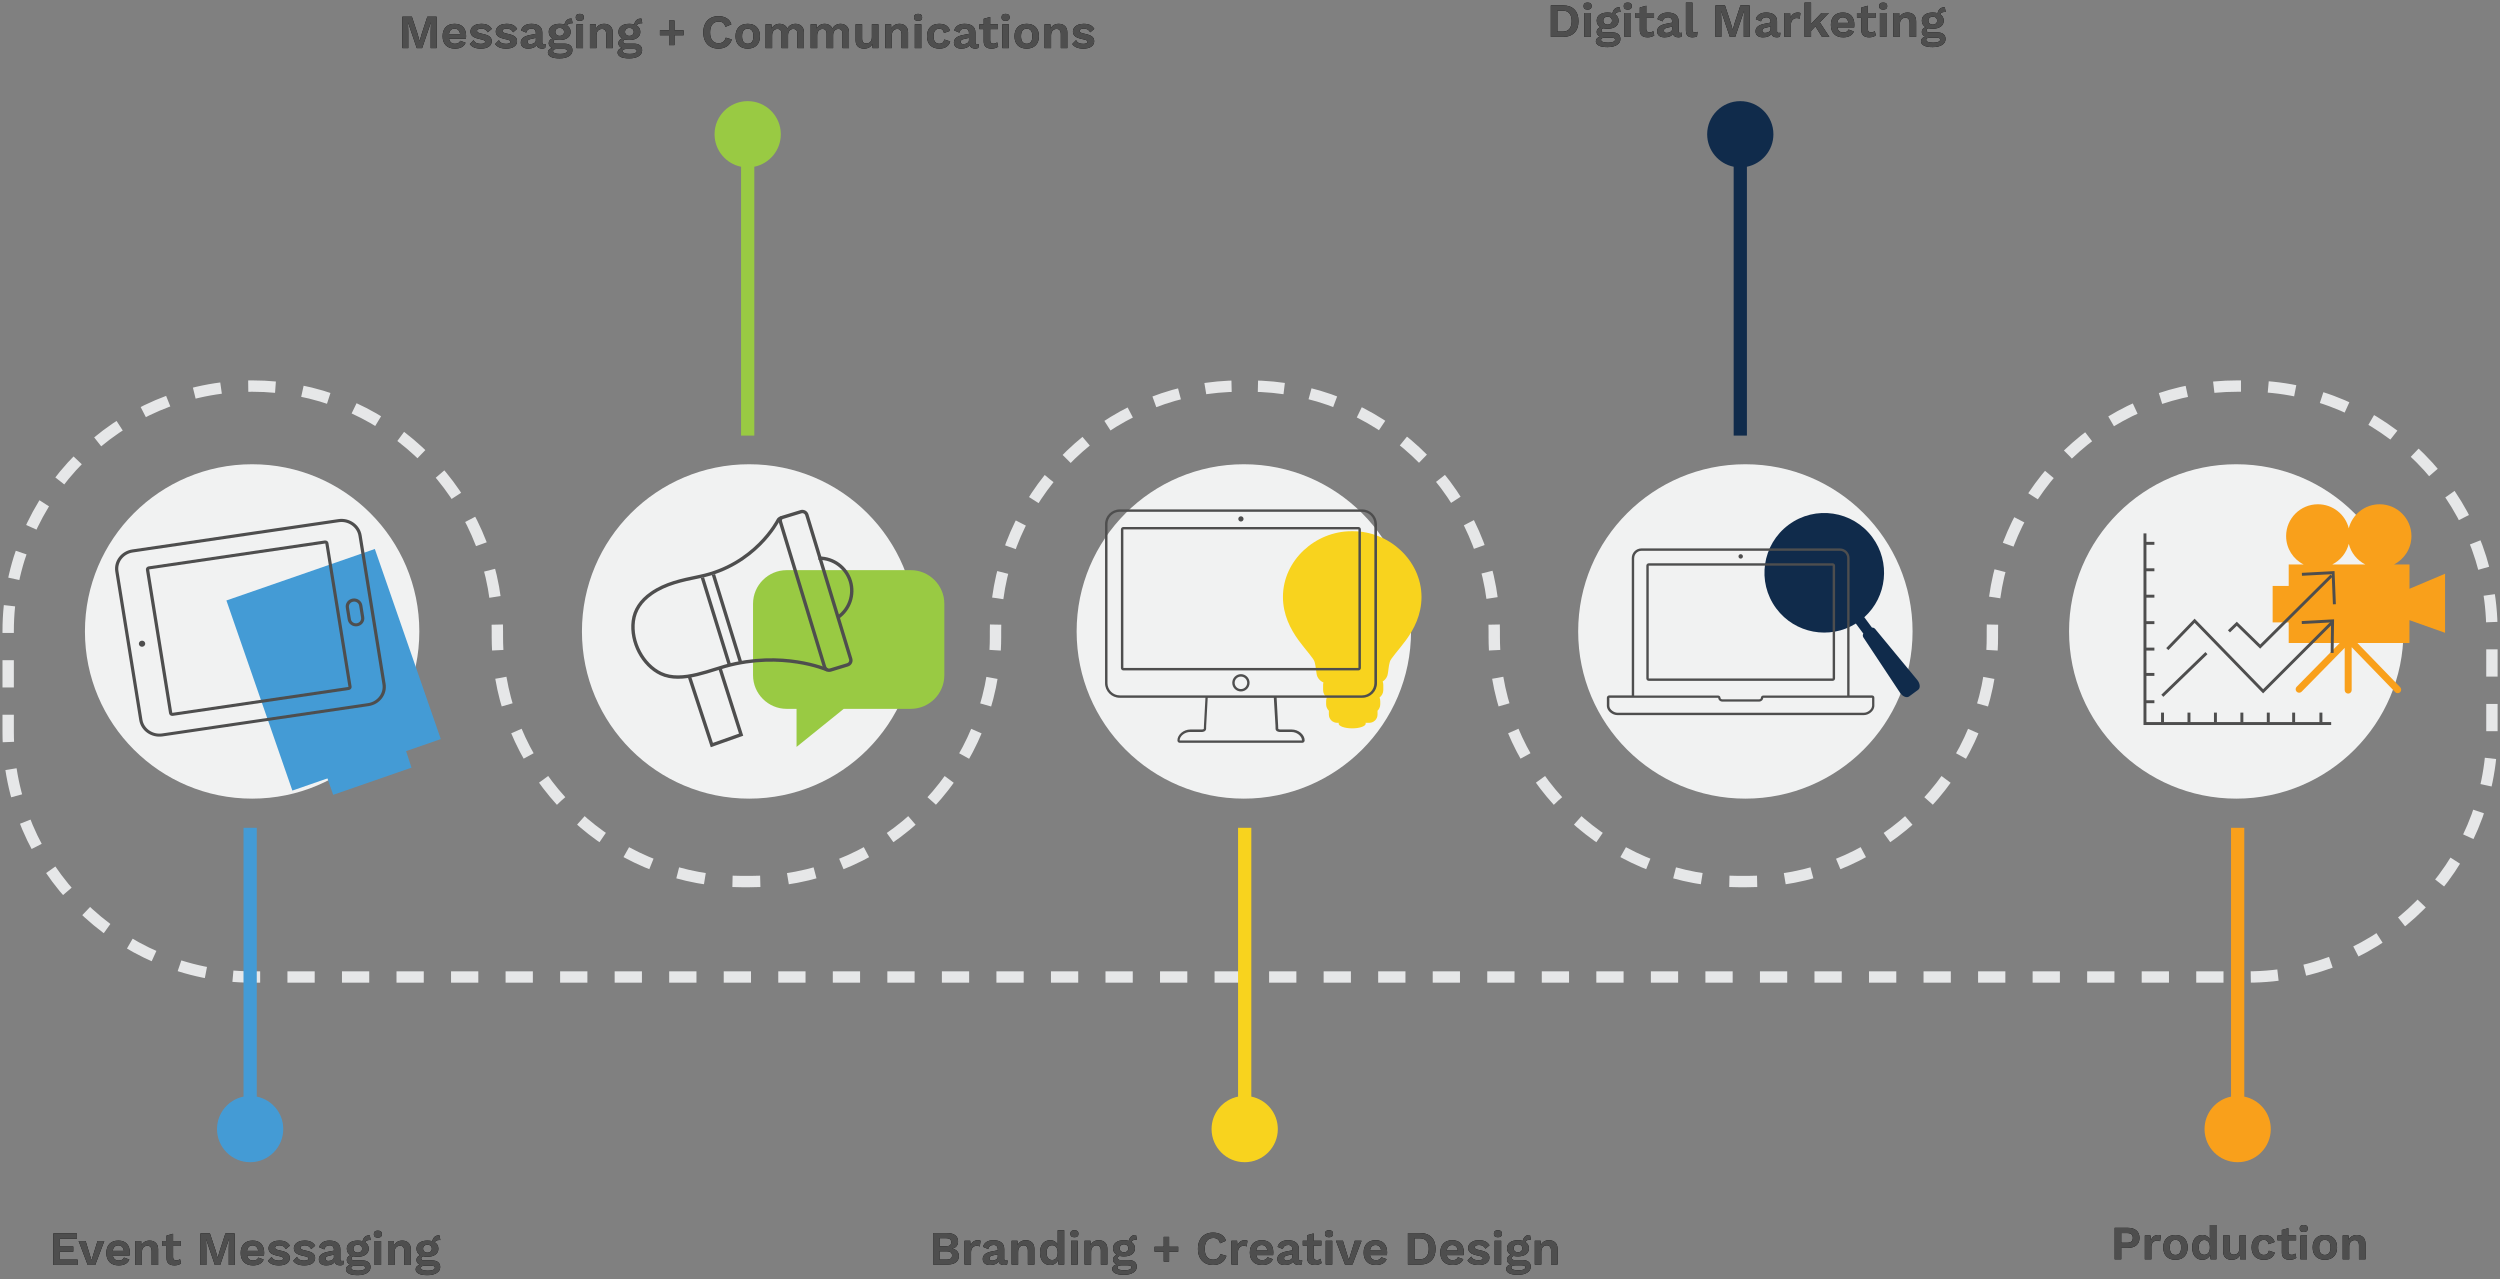 <?xml version="1.0" encoding="UTF-8"?>
<svg width="551px" height="282px" viewBox="0 0 551 282" version="1.1" xmlns="http://www.w3.org/2000/svg" xmlns:xlink="http://www.w3.org/1999/xlink">
    <rect x="0" y="0" width="551" height="282" fill="#808080" stroke="none"/>
    <!-- Generator: Sketch 52.6 (67491) - http://www.bohemiancoding.com/sketch -->
    <title>Group 2</title>
    <desc>Created with Sketch.</desc>
    <defs>
        <path d="M16.099,277.62 L16.099,278.787 L10.747,278.787 L10.747,271.848 L15.952,271.848 L15.952,273.015 L12.198,273.015 L12.198,274.739 L15.153,274.739 L15.153,275.854 L12.198,275.854 L12.198,277.62 L16.099,277.62 Z M21.986,273.53 L19.989,278.787 L18.328,278.787 L16.33,273.53 L17.876,273.53 L19.169,277.778 L20.493,273.53 L21.986,273.53 Z M27.621,276.137 C27.621,276.334 27.607,276.523 27.579,276.705 L23.858,276.705 C24.005,277.448 24.443,277.82 25.172,277.82 C25.473,277.82 25.722,277.763 25.918,277.651 C26.115,277.539 26.251,277.378 26.328,277.168 L27.506,277.599 C27.338,278.019 27.055,278.34 26.659,278.561 C26.263,278.782 25.768,278.892 25.172,278.892 C24.303,278.892 23.63,278.652 23.153,278.172 C22.677,277.692 22.438,277.021 22.438,276.158 C22.438,275.296 22.67,274.625 23.132,274.145 C23.595,273.665 24.247,273.425 25.088,273.425 C25.901,273.425 26.526,273.66 26.964,274.129 C27.402,274.599 27.621,275.268 27.621,276.137 Z M25.077,274.487 C24.727,274.487 24.448,274.588 24.241,274.792 C24.035,274.995 23.903,275.296 23.847,275.696 L26.297,275.696 C26.241,275.303 26.108,275.004 25.897,274.797 C25.687,274.59 25.414,274.487 25.077,274.487 Z M31.963,273.425 C32.531,273.425 32.989,273.59 33.335,273.919 C33.682,274.249 33.856,274.722 33.856,275.338 L33.856,278.787 L32.416,278.787 L32.416,275.759 C32.416,274.96 32.104,274.56 31.48,274.56 C31.143,274.56 30.858,274.68 30.623,274.918 C30.388,275.156 30.271,275.521 30.271,276.011 L30.271,278.787 L28.831,278.787 L28.831,273.53 L30.124,273.53 L30.166,274.466 C30.341,274.122 30.583,273.863 30.891,273.688 C31.2,273.513 31.557,273.425 31.963,273.425 Z M38.902,278.461 C38.734,278.594 38.522,278.699 38.266,278.776 C38.01,278.853 37.742,278.892 37.462,278.892 C36.292,278.892 35.706,278.363 35.706,277.304 L35.706,274.602 L34.75,274.602 L34.75,273.53 L35.706,273.53 L35.706,272.321 L37.147,271.922 L37.147,273.53 L38.85,273.53 L38.85,274.602 L37.147,274.602 L37.147,277.073 C37.147,277.557 37.388,277.799 37.872,277.799 C38.18,277.799 38.45,277.7 38.682,277.504 L38.902,278.461 Z M50.719,278.787 L49.416,278.787 L49.416,275.17 L49.479,273.141 L49.458,273.141 L47.534,278.787 L46.346,278.787 L44.432,273.141 L44.411,273.141 L44.485,275.17 L44.485,278.787 L43.171,278.787 L43.171,271.848 L45.273,271.848 L46.525,275.633 L46.966,277.199 L46.987,277.199 L47.439,275.643 L48.68,271.848 L50.719,271.848 L50.719,278.787 Z M57.227,276.137 C57.227,276.334 57.213,276.523 57.185,276.705 L53.463,276.705 C53.611,277.448 54.049,277.82 54.778,277.82 C55.079,277.82 55.328,277.763 55.524,277.651 C55.72,277.539 55.857,277.378 55.934,277.168 L57.112,277.599 C56.943,278.019 56.661,278.34 56.265,278.561 C55.869,278.782 55.373,278.892 54.778,278.892 C53.908,278.892 53.236,278.652 52.759,278.172 C52.282,277.692 52.044,277.021 52.044,276.158 C52.044,275.296 52.275,274.625 52.738,274.145 C53.201,273.665 53.852,273.425 54.693,273.425 C55.507,273.425 56.132,273.66 56.57,274.129 C57.008,274.599 57.227,275.268 57.227,276.137 Z M54.683,274.487 C54.333,274.487 54.054,274.588 53.847,274.792 C53.64,274.995 53.509,275.296 53.453,275.696 L55.903,275.696 C55.846,275.303 55.713,275.004 55.503,274.797 C55.293,274.59 55.019,274.487 54.683,274.487 Z M60.476,278.892 C59.305,278.892 58.492,278.556 58.037,277.883 L58.878,277.021 C59.018,277.322 59.219,277.534 59.482,277.657 C59.745,277.779 60.069,277.841 60.455,277.841 C60.763,277.841 61.002,277.799 61.17,277.714 C61.338,277.63 61.422,277.515 61.422,277.367 C61.422,277.248 61.343,277.147 61.185,277.063 C61.028,276.978 60.756,276.898 60.371,276.821 C59.565,276.66 58.999,276.448 58.673,276.185 C58.347,275.922 58.184,275.566 58.184,275.118 C58.184,274.823 58.275,274.546 58.457,274.287 C58.639,274.028 58.909,273.819 59.267,273.662 C59.624,273.504 60.052,273.425 60.549,273.425 C61.138,273.425 61.615,273.514 61.979,273.693 C62.344,273.872 62.649,274.154 62.894,274.539 L62,275.296 C61.846,275.016 61.655,274.809 61.427,274.676 C61.2,274.543 60.914,274.476 60.57,274.476 C60.283,274.476 60.054,274.525 59.882,274.623 C59.71,274.722 59.624,274.841 59.624,274.981 C59.624,275.128 59.708,275.251 59.877,275.349 C60.045,275.447 60.343,275.538 60.77,275.622 C61.534,275.776 62.076,275.978 62.395,276.227 C62.713,276.476 62.873,276.821 62.873,277.262 C62.873,277.753 62.664,278.147 62.247,278.445 C61.83,278.743 61.24,278.892 60.476,278.892 Z M66.058,278.892 C64.888,278.892 64.075,278.556 63.619,277.883 L64.46,277.021 C64.601,277.322 64.802,277.534 65.065,277.657 C65.328,277.779 65.652,277.841 66.037,277.841 C66.346,277.841 66.584,277.799 66.752,277.714 C66.921,277.63 67.005,277.515 67.005,277.367 C67.005,277.248 66.926,277.147 66.768,277.063 C66.61,276.978 66.339,276.898 65.953,276.821 C65.147,276.66 64.581,276.448 64.255,276.185 C63.929,275.922 63.767,275.566 63.767,275.118 C63.767,274.823 63.858,274.546 64.04,274.287 C64.222,274.028 64.492,273.819 64.849,273.662 C65.207,273.504 65.634,273.425 66.132,273.425 C66.721,273.425 67.197,273.514 67.562,273.693 C67.926,273.872 68.231,274.154 68.477,274.539 L67.583,275.296 C67.429,275.016 67.238,274.809 67.01,274.676 C66.782,274.543 66.497,274.476 66.153,274.476 C65.866,274.476 65.636,274.525 65.464,274.623 C65.293,274.722 65.207,274.841 65.207,274.981 C65.207,275.128 65.291,275.251 65.459,275.349 C65.627,275.447 65.925,275.538 66.353,275.622 C67.117,275.776 67.658,275.978 67.977,276.227 C68.296,276.476 68.456,276.821 68.456,277.262 C68.456,277.753 68.247,278.147 67.83,278.445 C67.413,278.743 66.822,278.892 66.058,278.892 Z M74.406,277.914 C74.553,277.914 74.672,277.9 74.764,277.872 L74.658,278.745 C74.462,278.843 74.234,278.892 73.975,278.892 C73.302,278.892 72.899,278.629 72.766,278.103 C72.612,278.363 72.374,278.559 72.051,278.692 C71.729,278.825 71.347,278.892 70.905,278.892 C70.393,278.892 69.994,278.776 69.707,278.545 C69.419,278.314 69.276,277.981 69.276,277.546 C69.276,276.691 69.959,276.137 71.326,275.885 L72.587,275.643 L72.587,275.391 C72.587,275.111 72.508,274.888 72.351,274.723 C72.193,274.559 71.974,274.476 71.694,274.476 C71.371,274.476 71.108,274.546 70.905,274.687 C70.702,274.827 70.562,275.055 70.485,275.37 L69.339,274.886 C69.451,274.431 69.703,274.073 70.096,273.814 C70.488,273.555 71,273.425 71.631,273.425 C72.381,273.425 72.966,273.588 73.386,273.914 C73.807,274.24 74.017,274.722 74.017,275.359 L74.017,277.515 C74.017,277.655 74.049,277.756 74.112,277.82 C74.175,277.883 74.273,277.914 74.406,277.914 Z M71.357,277.914 C71.666,277.914 71.948,277.839 72.204,277.688 C72.459,277.537 72.587,277.332 72.587,277.073 L72.587,276.526 L71.462,276.779 C71.224,276.835 71.047,276.91 70.931,277.005 C70.816,277.099 70.758,277.231 70.758,277.399 C70.758,277.567 70.811,277.695 70.916,277.783 C71.021,277.87 71.168,277.914 71.357,277.914 Z M78.864,277.799 C79.439,277.799 79.882,277.925 80.194,278.177 C80.506,278.429 80.662,278.79 80.662,279.26 C80.662,279.821 80.402,280.259 79.884,280.574 C79.365,280.889 78.682,281.047 77.833,281.047 C76.957,281.047 76.307,280.932 75.883,280.7 C75.459,280.469 75.247,280.154 75.247,279.754 C75.247,279.516 75.328,279.309 75.489,279.134 C75.65,278.959 75.888,278.832 76.204,278.755 C75.966,278.657 75.776,278.519 75.636,278.34 C75.496,278.161 75.426,277.949 75.426,277.704 C75.426,277.452 75.499,277.234 75.647,277.052 C75.794,276.87 75.997,276.733 76.256,276.642 C75.99,276.488 75.787,276.29 75.647,276.048 C75.506,275.806 75.436,275.528 75.436,275.212 C75.436,274.659 75.652,274.222 76.083,273.903 C76.514,273.584 77.101,273.425 77.844,273.425 C78.222,273.425 78.576,273.471 78.906,273.562 C78.997,273.148 79.174,272.824 79.437,272.589 C79.7,272.354 80.055,272.251 80.504,272.279 L80.693,273.309 C80.644,273.302 80.57,273.299 80.472,273.299 C80.213,273.299 79.997,273.344 79.826,273.435 C79.654,273.527 79.533,273.649 79.463,273.803 C79.722,273.958 79.92,274.154 80.057,274.392 C80.194,274.631 80.262,274.904 80.262,275.212 C80.262,275.759 80.047,276.192 79.615,276.511 C79.184,276.83 78.594,276.989 77.844,276.989 C77.501,276.989 77.185,276.957 76.898,276.894 C76.624,276.964 76.488,277.122 76.488,277.367 C76.488,277.508 76.54,277.615 76.645,277.688 C76.751,277.762 76.898,277.799 77.087,277.799 L78.864,277.799 Z M77.844,274.329 C77.564,274.329 77.334,274.41 77.155,274.571 C76.977,274.732 76.887,274.942 76.887,275.202 C76.887,275.468 76.977,275.682 77.155,275.843 C77.334,276.004 77.564,276.085 77.844,276.085 C78.131,276.085 78.364,276.004 78.543,275.843 C78.722,275.682 78.811,275.468 78.811,275.202 C78.811,274.942 78.722,274.732 78.543,274.571 C78.364,274.41 78.131,274.329 77.844,274.329 Z M77.949,280.059 C78.44,280.059 78.818,279.998 79.085,279.875 C79.351,279.752 79.484,279.596 79.484,279.407 C79.484,279.26 79.423,279.15 79.3,279.076 C79.177,279.002 78.976,278.966 78.696,278.966 L77.266,278.966 C76.684,278.966 76.393,279.123 76.393,279.439 C76.393,279.635 76.523,279.787 76.782,279.896 C77.041,280.005 77.43,280.059 77.949,280.059 Z M82.281,272.773 C81.685,272.773 81.387,272.517 81.387,272.006 C81.387,271.487 81.685,271.228 82.281,271.228 C82.876,271.228 83.174,271.487 83.174,272.006 C83.174,272.517 82.876,272.773 82.281,272.773 Z M82.996,278.787 L81.555,278.787 L81.555,273.53 L82.996,273.53 L82.996,278.787 Z M87.653,273.425 C88.221,273.425 88.678,273.59 89.025,273.919 C89.372,274.249 89.545,274.722 89.545,275.338 L89.545,278.787 L88.105,278.787 L88.105,275.759 C88.105,274.96 87.793,274.56 87.169,274.56 C86.833,274.56 86.547,274.68 86.313,274.918 C86.078,275.156 85.96,275.521 85.96,276.011 L85.96,278.787 L84.52,278.787 L84.52,273.53 L85.813,273.53 L85.855,274.466 C86.03,274.122 86.272,273.863 86.581,273.688 C86.889,273.513 87.246,273.425 87.653,273.425 Z M94.224,277.799 C94.799,277.799 95.242,277.925 95.554,278.177 C95.866,278.429 96.022,278.79 96.022,279.26 C96.022,279.821 95.762,280.259 95.244,280.574 C94.725,280.889 94.042,281.047 93.194,281.047 C92.317,281.047 91.667,280.932 91.243,280.7 C90.819,280.469 90.607,280.154 90.607,279.754 C90.607,279.516 90.688,279.309 90.849,279.134 C91.01,278.959 91.249,278.832 91.564,278.755 C91.326,278.657 91.136,278.519 90.996,278.34 C90.856,278.161 90.786,277.949 90.786,277.704 C90.786,277.452 90.86,277.234 91.007,277.052 C91.154,276.87 91.357,276.733 91.617,276.642 C91.35,276.488 91.147,276.29 91.007,276.048 C90.867,275.806 90.796,275.528 90.796,275.212 C90.796,274.659 91.012,274.222 91.443,273.903 C91.874,273.584 92.461,273.425 93.204,273.425 C93.583,273.425 93.936,273.471 94.266,273.562 C94.357,273.148 94.534,272.824 94.797,272.589 C95.06,272.354 95.415,272.251 95.864,272.279 L96.053,273.309 C96.004,273.302 95.931,273.299 95.832,273.299 C95.573,273.299 95.358,273.344 95.186,273.435 C95.014,273.527 94.893,273.649 94.823,273.803 C95.082,273.958 95.28,274.154 95.417,274.392 C95.554,274.631 95.622,274.904 95.622,275.212 C95.622,275.759 95.407,276.192 94.976,276.511 C94.545,276.83 93.954,276.989 93.204,276.989 C92.861,276.989 92.545,276.957 92.258,276.894 C91.984,276.964 91.848,277.122 91.848,277.367 C91.848,277.508 91.9,277.615 92.006,277.688 C92.111,277.762 92.258,277.799 92.447,277.799 L94.224,277.799 Z M93.204,274.329 C92.924,274.329 92.694,274.41 92.515,274.571 C92.337,274.732 92.247,274.942 92.247,275.202 C92.247,275.468 92.337,275.682 92.515,275.843 C92.694,276.004 92.924,276.085 93.204,276.085 C93.491,276.085 93.724,276.004 93.903,275.843 C94.082,275.682 94.171,275.468 94.171,275.202 C94.171,274.942 94.082,274.732 93.903,274.571 C93.724,274.41 93.491,274.329 93.204,274.329 Z M93.309,280.059 C93.8,280.059 94.178,279.998 94.445,279.875 C94.711,279.752 94.844,279.596 94.844,279.407 C94.844,279.26 94.783,279.15 94.66,279.076 C94.537,279.002 94.336,278.966 94.056,278.966 L92.626,278.966 C92.044,278.966 91.753,279.123 91.753,279.439 C91.753,279.635 91.883,279.787 92.142,279.896 C92.402,280.005 92.791,280.059 93.309,280.059 Z" id="path-1"></path>
        <path d="M95.224,10.609 L93.921,10.609 L93.921,6.992 L93.984,4.963 L93.963,4.963 L92.039,10.609 L90.851,10.609 L88.937,4.963 L88.916,4.963 L88.99,6.992 L88.99,10.609 L87.676,10.609 L87.676,3.67 L89.778,3.67 L91.029,7.455 L91.471,9.022 L91.492,9.022 L91.944,7.466 L93.185,3.67 L95.224,3.67 L95.224,10.609 Z M101.732,7.96 C101.732,8.156 101.718,8.345 101.69,8.527 L97.968,8.527 C98.115,9.27 98.554,9.642 99.282,9.642 C99.584,9.642 99.833,9.586 100.029,9.474 C100.225,9.362 100.362,9.2 100.439,8.99 L101.616,9.421 C101.448,9.842 101.166,10.162 100.77,10.383 C100.374,10.604 99.878,10.714 99.282,10.714 C98.413,10.714 97.74,10.474 97.264,9.994 C96.787,9.514 96.549,8.843 96.549,7.981 C96.549,7.119 96.78,6.448 97.243,5.967 C97.705,5.487 98.357,5.247 99.198,5.247 C100.011,5.247 100.637,5.482 101.075,5.952 C101.513,6.421 101.732,7.091 101.732,7.96 Z M99.188,6.309 C98.837,6.309 98.559,6.411 98.352,6.614 C98.145,6.817 98.014,7.119 97.958,7.518 L100.407,7.518 C100.351,7.126 100.218,6.826 100.008,6.619 C99.798,6.413 99.524,6.309 99.188,6.309 Z M104.981,10.714 C103.81,10.714 102.997,10.378 102.542,9.705 L103.383,8.843 C103.523,9.144 103.724,9.356 103.987,9.479 C104.25,9.602 104.574,9.663 104.96,9.663 C105.268,9.663 105.506,9.621 105.675,9.537 C105.843,9.453 105.927,9.337 105.927,9.19 C105.927,9.071 105.848,8.969 105.69,8.885 C105.533,8.801 105.261,8.72 104.876,8.643 C104.07,8.482 103.504,8.27 103.178,8.007 C102.852,7.744 102.689,7.388 102.689,6.94 C102.689,6.646 102.78,6.369 102.962,6.109 C103.144,5.85 103.414,5.642 103.772,5.484 C104.129,5.326 104.557,5.247 105.054,5.247 C105.643,5.247 106.12,5.337 106.484,5.515 C106.849,5.694 107.153,5.976 107.399,6.362 L106.505,7.119 C106.351,6.838 106.16,6.632 105.932,6.498 C105.704,6.365 105.419,6.299 105.075,6.299 C104.788,6.299 104.558,6.348 104.387,6.446 C104.215,6.544 104.129,6.663 104.129,6.803 C104.129,6.95 104.213,7.073 104.381,7.171 C104.55,7.269 104.848,7.36 105.275,7.445 C106.039,7.599 106.58,7.8 106.899,8.049 C107.218,8.298 107.378,8.643 107.378,9.085 C107.378,9.575 107.169,9.97 106.752,10.267 C106.335,10.565 105.745,10.714 104.981,10.714 Z M110.563,10.714 C109.393,10.714 108.58,10.378 108.124,9.705 L108.965,8.843 C109.105,9.144 109.307,9.356 109.57,9.479 C109.833,9.602 110.157,9.663 110.542,9.663 C110.851,9.663 111.089,9.621 111.257,9.537 C111.425,9.453 111.51,9.337 111.51,9.19 C111.51,9.071 111.431,8.969 111.273,8.885 C111.115,8.801 110.844,8.72 110.458,8.643 C109.652,8.482 109.086,8.27 108.76,8.007 C108.434,7.744 108.271,7.388 108.271,6.94 C108.271,6.646 108.363,6.369 108.545,6.109 C108.727,5.85 108.997,5.642 109.354,5.484 C109.712,5.326 110.139,5.247 110.637,5.247 C111.226,5.247 111.702,5.337 112.067,5.515 C112.431,5.694 112.736,5.976 112.981,6.362 L112.088,7.119 C111.934,6.838 111.743,6.632 111.515,6.498 C111.287,6.365 111.001,6.299 110.658,6.299 C110.371,6.299 110.141,6.348 109.969,6.446 C109.798,6.544 109.712,6.663 109.712,6.803 C109.712,6.95 109.796,7.073 109.964,7.171 C110.132,7.269 110.43,7.36 110.858,7.445 C111.622,7.599 112.163,7.8 112.482,8.049 C112.801,8.298 112.96,8.643 112.96,9.085 C112.96,9.575 112.752,9.97 112.335,10.267 C111.918,10.565 111.327,10.714 110.563,10.714 Z M118.911,9.736 C119.058,9.736 119.177,9.722 119.268,9.694 L119.163,10.567 C118.967,10.665 118.739,10.714 118.48,10.714 C117.807,10.714 117.404,10.451 117.271,9.926 C117.117,10.185 116.878,10.381 116.556,10.514 C116.234,10.648 115.852,10.714 115.41,10.714 C114.898,10.714 114.499,10.599 114.211,10.367 C113.924,10.136 113.78,9.803 113.78,9.369 C113.78,8.513 114.464,7.96 115.831,7.707 L117.092,7.466 L117.092,7.213 C117.092,6.933 117.013,6.71 116.856,6.546 C116.698,6.381 116.479,6.299 116.199,6.299 C115.876,6.299 115.613,6.369 115.41,6.509 C115.207,6.649 115.067,6.877 114.989,7.192 L113.844,6.709 C113.956,6.253 114.208,5.896 114.6,5.636 C114.993,5.377 115.505,5.247 116.135,5.247 C116.885,5.247 117.471,5.41 117.891,5.736 C118.312,6.062 118.522,6.544 118.522,7.182 L118.522,9.337 C118.522,9.477 118.554,9.579 118.617,9.642 C118.68,9.705 118.778,9.736 118.911,9.736 Z M115.862,9.736 C116.17,9.736 116.453,9.661 116.708,9.51 C116.964,9.36 117.092,9.155 117.092,8.895 L117.092,8.349 L115.967,8.601 C115.729,8.657 115.552,8.732 115.436,8.827 C115.321,8.922 115.263,9.053 115.263,9.221 C115.263,9.39 115.315,9.517 115.421,9.605 C115.526,9.693 115.673,9.736 115.862,9.736 Z M123.369,9.621 C123.943,9.621 124.387,9.747 124.699,9.999 C125.01,10.252 125.166,10.613 125.166,11.082 C125.166,11.643 124.907,12.081 124.388,12.396 C123.87,12.712 123.186,12.869 122.338,12.869 C121.462,12.869 120.812,12.754 120.388,12.523 C119.964,12.291 119.752,11.976 119.752,11.576 C119.752,11.338 119.833,11.131 119.994,10.956 C120.155,10.781 120.393,10.655 120.709,10.578 C120.47,10.479 120.281,10.341 120.141,10.162 C120.001,9.984 119.931,9.772 119.931,9.526 C119.931,9.274 120.004,9.057 120.152,8.874 C120.299,8.692 120.502,8.555 120.761,8.464 C120.495,8.31 120.292,8.112 120.152,7.87 C120.011,7.629 119.941,7.35 119.941,7.035 C119.941,6.481 120.157,6.045 120.588,5.726 C121.019,5.407 121.606,5.247 122.349,5.247 C122.727,5.247 123.081,5.293 123.411,5.384 C123.502,4.97 123.679,4.646 123.942,4.411 C124.204,4.177 124.56,4.073 125.009,4.101 L125.198,5.132 C125.149,5.125 125.075,5.121 124.977,5.121 C124.718,5.121 124.502,5.167 124.331,5.258 C124.159,5.349 124.038,5.472 123.968,5.626 C124.227,5.78 124.425,5.976 124.562,6.214 C124.699,6.453 124.767,6.726 124.767,7.035 C124.767,7.581 124.551,8.014 124.12,8.333 C123.689,8.652 123.099,8.811 122.349,8.811 C122.005,8.811 121.69,8.78 121.403,8.717 C121.129,8.787 120.993,8.944 120.993,9.19 C120.993,9.33 121.045,9.437 121.15,9.51 C121.255,9.584 121.403,9.621 121.592,9.621 L123.369,9.621 Z M122.349,6.151 C122.068,6.151 121.839,6.232 121.66,6.393 C121.481,6.554 121.392,6.765 121.392,7.024 C121.392,7.29 121.481,7.504 121.66,7.665 C121.839,7.827 122.068,7.907 122.349,7.907 C122.636,7.907 122.869,7.827 123.048,7.665 C123.227,7.504 123.316,7.29 123.316,7.024 C123.316,6.765 123.227,6.554 123.048,6.393 C122.869,6.232 122.636,6.151 122.349,6.151 Z M122.454,11.881 C122.945,11.881 123.323,11.82 123.589,11.697 C123.856,11.575 123.989,11.419 123.989,11.229 C123.989,11.082 123.928,10.972 123.805,10.898 C123.682,10.825 123.481,10.788 123.2,10.788 L121.771,10.788 C121.189,10.788 120.898,10.946 120.898,11.261 C120.898,11.457 121.028,11.61 121.287,11.718 C121.546,11.827 121.935,11.881 122.454,11.881 Z M126.785,4.595 C126.19,4.595 125.892,4.34 125.892,3.828 C125.892,3.309 126.19,3.05 126.785,3.05 C127.381,3.05 127.679,3.309 127.679,3.828 C127.679,4.34 127.381,4.595 126.785,4.595 Z M127.5,10.609 L126.06,10.609 L126.06,5.352 L127.5,5.352 L127.5,10.609 Z M132.158,5.247 C132.726,5.247 133.183,5.412 133.53,5.741 C133.877,6.071 134.05,6.544 134.05,7.161 L134.05,10.609 L132.61,10.609 L132.61,7.581 C132.61,6.782 132.298,6.383 131.674,6.383 C131.338,6.383 131.052,6.502 130.817,6.74 C130.583,6.978 130.465,7.343 130.465,7.834 L130.465,10.609 L129.025,10.609 L129.025,5.352 L130.318,5.352 L130.36,6.288 C130.535,5.945 130.777,5.685 131.085,5.51 C131.394,5.335 131.751,5.247 132.158,5.247 Z M138.729,9.621 C139.303,9.621 139.747,9.747 140.059,9.999 C140.371,10.252 140.527,10.613 140.527,11.082 C140.527,11.643 140.267,12.081 139.749,12.396 C139.23,12.712 138.546,12.869 137.698,12.869 C136.822,12.869 136.172,12.754 135.748,12.523 C135.324,12.291 135.112,11.976 135.112,11.576 C135.112,11.338 135.193,11.131 135.354,10.956 C135.515,10.781 135.753,10.655 136.069,10.578 C135.831,10.479 135.641,10.341 135.501,10.162 C135.361,9.984 135.291,9.772 135.291,9.526 C135.291,9.274 135.364,9.057 135.512,8.874 C135.659,8.692 135.862,8.555 136.121,8.464 C135.855,8.31 135.652,8.112 135.512,7.87 C135.371,7.629 135.301,7.35 135.301,7.035 C135.301,6.481 135.517,6.045 135.948,5.726 C136.379,5.407 136.966,5.247 137.709,5.247 C138.087,5.247 138.441,5.293 138.771,5.384 C138.862,4.97 139.039,4.646 139.302,4.411 C139.565,4.177 139.92,4.073 140.369,4.101 L140.558,5.132 C140.509,5.125 140.435,5.121 140.337,5.121 C140.078,5.121 139.862,5.167 139.691,5.258 C139.519,5.349 139.398,5.472 139.328,5.626 C139.587,5.78 139.785,5.976 139.922,6.214 C140.059,6.453 140.127,6.726 140.127,7.035 C140.127,7.581 139.911,8.014 139.48,8.333 C139.049,8.652 138.459,8.811 137.709,8.811 C137.365,8.811 137.05,8.78 136.763,8.717 C136.489,8.787 136.353,8.944 136.353,9.19 C136.353,9.33 136.405,9.437 136.51,9.51 C136.616,9.584 136.763,9.621 136.952,9.621 L138.729,9.621 Z M137.709,6.151 C137.429,6.151 137.199,6.232 137.02,6.393 C136.842,6.554 136.752,6.765 136.752,7.024 C136.752,7.29 136.842,7.504 137.02,7.665 C137.199,7.827 137.429,7.907 137.709,7.907 C137.996,7.907 138.229,7.827 138.408,7.665 C138.587,7.504 138.676,7.29 138.676,7.024 C138.676,6.765 138.587,6.554 138.408,6.393 C138.229,6.232 137.996,6.151 137.709,6.151 Z M137.814,11.881 C138.305,11.881 138.683,11.82 138.95,11.697 C139.216,11.575 139.349,11.419 139.349,11.229 C139.349,11.082 139.288,10.972 139.165,10.898 C139.042,10.825 138.841,10.788 138.561,10.788 L137.131,10.788 C136.549,10.788 136.258,10.946 136.258,11.261 C136.258,11.457 136.388,11.61 136.647,11.718 C136.906,11.827 137.295,11.881 137.814,11.881 Z M149.663,7.77 L147.655,7.77 L147.655,9.947 L146.467,9.947 L146.467,7.77 L144.448,7.77 L144.448,6.677 L146.467,6.677 L146.467,4.511 L147.655,4.511 L147.655,6.677 L149.663,6.677 L149.663,7.77 Z M160.292,8.696 C160.088,9.362 159.727,9.864 159.209,10.204 C158.69,10.544 158.07,10.714 157.348,10.714 C156.668,10.714 156.076,10.571 155.571,10.283 C155.067,9.996 154.679,9.584 154.409,9.048 C154.14,8.512 154.005,7.876 154.005,7.14 C154.005,6.404 154.14,5.768 154.409,5.231 C154.679,4.695 155.065,4.284 155.566,3.996 C156.067,3.709 156.654,3.565 157.327,3.565 C158.049,3.565 158.66,3.716 159.162,4.017 C159.663,4.319 160.008,4.767 160.197,5.363 L158.883,5.92 C158.771,5.507 158.596,5.209 158.357,5.026 C158.119,4.844 157.797,4.753 157.39,4.753 C156.801,4.753 156.34,4.96 156.007,5.373 C155.675,5.787 155.508,6.376 155.508,7.14 C155.508,7.904 155.669,8.492 155.992,8.906 C156.314,9.319 156.77,9.526 157.358,9.526 C158.207,9.526 158.739,9.116 158.957,8.296 L160.292,8.696 Z M163.803,5.247 C164.651,5.247 165.312,5.489 165.785,5.973 C166.258,6.456 166.495,7.126 166.495,7.981 C166.495,8.836 166.258,9.505 165.785,9.989 C165.312,10.472 164.651,10.714 163.803,10.714 C162.955,10.714 162.295,10.472 161.821,9.989 C161.348,9.505 161.112,8.836 161.112,7.981 C161.112,7.126 161.348,6.456 161.821,5.973 C162.295,5.489 162.955,5.247 163.803,5.247 Z M163.803,6.32 C163.397,6.32 163.087,6.458 162.873,6.735 C162.659,7.012 162.552,7.427 162.552,7.981 C162.552,8.534 162.659,8.95 162.873,9.227 C163.087,9.503 163.397,9.642 163.803,9.642 C164.21,9.642 164.52,9.503 164.734,9.227 C164.947,8.95 165.054,8.534 165.054,7.981 C165.054,7.427 164.947,7.012 164.734,6.735 C164.52,6.458 164.21,6.32 163.803,6.32 Z M174.317,5.247 C174.856,5.247 175.303,5.412 175.657,5.741 C176.011,6.071 176.188,6.544 176.188,7.161 L176.188,10.609 L174.748,10.609 L174.748,7.445 C174.748,7.08 174.667,6.812 174.506,6.64 C174.345,6.469 174.124,6.383 173.843,6.383 C173.507,6.383 173.23,6.505 173.013,6.751 C172.796,6.996 172.687,7.339 172.687,7.781 L172.687,10.609 L171.247,10.609 L171.247,7.445 C171.247,7.08 171.166,6.812 171.005,6.64 C170.844,6.469 170.619,6.383 170.332,6.383 C170.017,6.383 169.745,6.504 169.517,6.745 C169.289,6.987 169.176,7.346 169.176,7.823 L169.176,10.609 L167.735,10.609 L167.735,5.352 L169.028,5.352 L169.07,6.288 C169.246,5.945 169.486,5.685 169.791,5.51 C170.095,5.335 170.437,5.247 170.816,5.247 C171.208,5.247 171.557,5.338 171.862,5.521 C172.167,5.703 172.389,5.966 172.529,6.309 C172.698,5.966 172.943,5.703 173.265,5.521 C173.588,5.338 173.938,5.247 174.317,5.247 Z M184.252,5.247 C184.791,5.247 185.238,5.412 185.592,5.741 C185.946,6.071 186.123,6.544 186.123,7.161 L186.123,10.609 L184.683,10.609 L184.683,7.445 C184.683,7.08 184.602,6.812 184.441,6.64 C184.28,6.469 184.059,6.383 183.779,6.383 C183.442,6.383 183.165,6.505 182.948,6.751 C182.731,6.996 182.622,7.339 182.622,7.781 L182.622,10.609 L181.182,10.609 L181.182,7.445 C181.182,7.08 181.101,6.812 180.94,6.64 C180.779,6.469 180.555,6.383 180.267,6.383 C179.952,6.383 179.68,6.504 179.452,6.745 C179.225,6.987 179.111,7.346 179.111,7.823 L179.111,10.609 L177.67,10.609 L177.67,5.352 L178.964,5.352 L179.006,6.288 C179.181,5.945 179.421,5.685 179.726,5.51 C180.031,5.335 180.372,5.247 180.751,5.247 C181.143,5.247 181.492,5.338 181.797,5.521 C182.102,5.703 182.324,5.966 182.464,6.309 C182.633,5.966 182.878,5.703 183.2,5.521 C183.523,5.338 183.873,5.247 184.252,5.247 Z M192.599,5.352 L192.599,10.609 L191.317,10.609 L191.264,9.705 C190.928,10.378 190.314,10.714 189.424,10.714 C188.857,10.714 188.406,10.562 188.073,10.257 C187.74,9.952 187.574,9.477 187.574,8.832 L187.574,5.352 L189.014,5.352 L189.014,8.464 C189.014,8.871 189.091,9.158 189.246,9.326 C189.4,9.495 189.628,9.579 189.929,9.579 C190.293,9.579 190.59,9.461 190.817,9.227 C191.045,8.992 191.159,8.64 191.159,8.17 L191.159,5.352 L192.599,5.352 Z M197.246,5.247 C197.814,5.247 198.271,5.412 198.618,5.741 C198.965,6.071 199.139,6.544 199.139,7.161 L199.139,10.609 L197.698,10.609 L197.698,7.581 C197.698,6.782 197.386,6.383 196.763,6.383 C196.426,6.383 196.141,6.502 195.906,6.74 C195.671,6.978 195.554,7.343 195.554,7.834 L195.554,10.609 L194.113,10.609 L194.113,5.352 L195.406,5.352 L195.449,6.288 C195.624,5.945 195.866,5.685 196.174,5.51 C196.482,5.335 196.84,5.247 197.246,5.247 Z M201.347,4.595 C200.751,4.595 200.453,4.34 200.453,3.828 C200.453,3.309 200.751,3.05 201.347,3.05 C201.942,3.05 202.24,3.309 202.24,3.828 C202.24,4.34 201.942,4.595 201.347,4.595 Z M202.061,10.609 L200.621,10.609 L200.621,5.352 L202.061,5.352 L202.061,10.609 Z M205.993,5.247 C206.687,5.247 207.227,5.387 207.613,5.668 C207.998,5.948 208.261,6.323 208.401,6.793 L207.055,7.276 C206.929,6.639 206.589,6.32 206.036,6.32 C205.622,6.32 205.305,6.462 205.084,6.745 C204.863,7.029 204.753,7.445 204.753,7.991 C204.753,8.538 204.865,8.95 205.089,9.227 C205.314,9.503 205.625,9.642 206.025,9.642 C206.642,9.642 207.006,9.33 207.118,8.706 L208.422,9.127 C208.31,9.61 208.049,9.996 207.639,10.283 C207.229,10.571 206.698,10.714 206.046,10.714 C205.177,10.714 204.504,10.474 204.027,9.994 C203.551,9.514 203.313,8.843 203.313,7.981 C203.313,7.119 203.549,6.448 204.022,5.967 C204.495,5.487 205.152,5.247 205.993,5.247 Z M214.373,9.736 C214.52,9.736 214.639,9.722 214.73,9.694 L214.625,10.567 C214.429,10.665 214.201,10.714 213.942,10.714 C213.269,10.714 212.866,10.451 212.733,9.926 C212.578,10.185 212.34,10.381 212.018,10.514 C211.695,10.648 211.313,10.714 210.872,10.714 C210.36,10.714 209.961,10.599 209.673,10.367 C209.386,10.136 209.242,9.803 209.242,9.369 C209.242,8.513 209.925,7.96 211.292,7.707 L212.554,7.466 L212.554,7.213 C212.554,6.933 212.475,6.71 212.317,6.546 C212.16,6.381 211.941,6.299 211.66,6.299 C211.338,6.299 211.075,6.369 210.872,6.509 C210.668,6.649 210.528,6.877 210.451,7.192 L209.305,6.709 C209.417,6.253 209.67,5.896 210.062,5.636 C210.455,5.377 210.966,5.247 211.597,5.247 C212.347,5.247 212.932,5.41 213.353,5.736 C213.773,6.062 213.984,6.544 213.984,7.182 L213.984,9.337 C213.984,9.477 214.015,9.579 214.078,9.642 C214.141,9.705 214.239,9.736 214.373,9.736 Z M211.324,9.736 C211.632,9.736 211.914,9.661 212.17,9.51 C212.426,9.36 212.554,9.155 212.554,8.895 L212.554,8.349 L211.429,8.601 C211.191,8.657 211.014,8.732 210.898,8.827 C210.782,8.922 210.724,9.053 210.724,9.221 C210.724,9.39 210.777,9.517 210.882,9.605 C210.987,9.693 211.135,9.736 211.324,9.736 Z M218.999,10.283 C218.83,10.416 218.618,10.521 218.362,10.599 C218.107,10.676 217.839,10.714 217.558,10.714 C216.388,10.714 215.802,10.185 215.802,9.127 L215.802,6.425 L214.846,6.425 L214.846,5.352 L215.802,5.352 L215.802,4.143 L217.243,3.744 L217.243,5.352 L218.946,5.352 L218.946,6.425 L217.243,6.425 L217.243,8.895 C217.243,9.379 217.485,9.621 217.968,9.621 C218.277,9.621 218.546,9.523 218.778,9.326 L218.999,10.283 Z M220.628,4.595 C220.032,4.595 219.734,4.34 219.734,3.828 C219.734,3.309 220.032,3.05 220.628,3.05 C221.224,3.05 221.522,3.309 221.522,3.828 C221.522,4.34 221.224,4.595 220.628,4.595 Z M221.343,10.609 L219.903,10.609 L219.903,5.352 L221.343,5.352 L221.343,10.609 Z M225.286,5.247 C226.134,5.247 226.794,5.489 227.267,5.973 C227.74,6.456 227.977,7.126 227.977,7.981 C227.977,8.836 227.74,9.505 227.267,9.989 C226.794,10.472 226.134,10.714 225.286,10.714 C224.437,10.714 223.777,10.472 223.304,9.989 C222.831,9.505 222.594,8.836 222.594,7.981 C222.594,7.126 222.831,6.456 223.304,5.973 C223.777,5.489 224.437,5.247 225.286,5.247 Z M225.286,6.32 C224.879,6.32 224.569,6.458 224.355,6.735 C224.141,7.012 224.034,7.427 224.034,7.981 C224.034,8.534 224.141,8.95 224.355,9.227 C224.569,9.503 224.879,9.642 225.286,9.642 C225.692,9.642 226.002,9.503 226.216,9.227 C226.43,8.95 226.537,8.534 226.537,7.981 C226.537,7.427 226.43,7.012 226.216,6.735 C226.002,6.458 225.692,6.32 225.286,6.32 Z M232.351,5.247 C232.918,5.247 233.376,5.412 233.723,5.741 C234.069,6.071 234.243,6.544 234.243,7.161 L234.243,10.609 L232.803,10.609 L232.803,7.581 C232.803,6.782 232.491,6.383 231.867,6.383 C231.531,6.383 231.245,6.502 231.01,6.74 C230.775,6.978 230.658,7.343 230.658,7.834 L230.658,10.609 L229.218,10.609 L229.218,5.352 L230.511,5.352 L230.553,6.288 C230.728,5.945 230.97,5.685 231.278,5.51 C231.587,5.335 231.944,5.247 232.351,5.247 Z M237.765,10.714 C236.594,10.714 235.781,10.378 235.326,9.705 L236.167,8.843 C236.307,9.144 236.509,9.356 236.771,9.479 C237.034,9.602 237.358,9.663 237.744,9.663 C238.052,9.663 238.291,9.621 238.459,9.537 C238.627,9.453 238.711,9.337 238.711,9.19 C238.711,9.071 238.632,8.969 238.475,8.885 C238.317,8.801 238.045,8.72 237.66,8.643 C236.854,8.482 236.288,8.27 235.962,8.007 C235.636,7.744 235.473,7.388 235.473,6.94 C235.473,6.646 235.564,6.369 235.746,6.109 C235.929,5.85 236.198,5.642 236.556,5.484 C236.913,5.326 237.341,5.247 237.839,5.247 C238.427,5.247 238.904,5.337 239.268,5.515 C239.633,5.694 239.938,5.976 240.183,6.362 L239.289,7.119 C239.135,6.838 238.944,6.632 238.716,6.498 C238.489,6.365 238.203,6.299 237.86,6.299 C237.572,6.299 237.343,6.348 237.171,6.446 C236.999,6.544 236.913,6.663 236.913,6.803 C236.913,6.95 236.997,7.073 237.166,7.171 C237.334,7.269 237.632,7.36 238.059,7.445 C238.823,7.599 239.365,7.8 239.684,8.049 C240.003,8.298 240.162,8.643 240.162,9.085 C240.162,9.575 239.953,9.97 239.536,10.267 C239.119,10.565 238.529,10.714 237.765,10.714 Z" id="path-2"></path>
        <path d="M204.66,271.769 L207.699,271.769 C208.526,271.769 209.143,271.932 209.549,272.258 C209.956,272.584 210.159,273.051 210.159,273.661 C210.159,274.047 210.043,274.381 209.812,274.665 C209.581,274.949 209.255,275.126 208.834,275.196 L208.834,275.207 C209.311,275.277 209.681,275.457 209.943,275.748 C210.206,276.039 210.338,276.391 210.338,276.805 C210.338,277.408 210.12,277.875 209.686,278.208 C209.251,278.541 208.624,278.708 207.804,278.708 L204.66,278.708 L204.66,271.769 Z M207.499,274.681 C208.27,274.681 208.656,274.383 208.656,273.787 C208.656,273.192 208.27,272.894 207.499,272.894 L206.069,272.894 L206.069,274.681 L207.499,274.681 Z M207.678,277.614 C208.063,277.614 208.352,277.535 208.545,277.378 C208.738,277.22 208.834,276.994 208.834,276.7 C208.834,276.405 208.738,276.181 208.545,276.027 C208.352,275.873 208.063,275.795 207.678,275.795 L206.069,275.795 L206.069,277.614 L207.678,277.614 Z M214.554,273.346 C214.799,273.346 214.988,273.384 215.121,273.462 L214.943,274.723 C214.781,274.618 214.561,274.565 214.28,274.565 C213.937,274.565 213.641,274.69 213.392,274.939 C213.143,275.187 213.019,275.536 213.019,275.985 L213.019,278.708 L211.578,278.708 L211.578,273.451 L212.829,273.451 L212.924,274.481 C213.211,273.724 213.755,273.346 214.554,273.346 Z M220.725,277.835 C220.872,277.835 220.991,277.821 221.082,277.793 L220.977,278.666 C220.781,278.764 220.553,278.813 220.294,278.813 C219.621,278.813 219.218,278.55 219.085,278.024 C218.931,278.284 218.692,278.48 218.37,278.613 C218.048,278.746 217.666,278.813 217.224,278.813 C216.712,278.813 216.313,278.697 216.025,278.466 C215.738,278.235 215.594,277.902 215.594,277.467 C215.594,276.612 216.278,276.058 217.645,275.806 L218.906,275.564 L218.906,275.312 C218.906,275.032 218.827,274.809 218.67,274.644 C218.512,274.48 218.293,274.397 218.012,274.397 C217.69,274.397 217.427,274.467 217.224,274.607 C217.021,274.748 216.881,274.975 216.803,275.291 L215.657,274.807 C215.77,274.352 216.022,273.994 216.414,273.735 C216.807,273.476 217.319,273.346 217.949,273.346 C218.699,273.346 219.285,273.509 219.705,273.835 C220.126,274.161 220.336,274.643 220.336,275.28 L220.336,277.436 C220.336,277.576 220.367,277.677 220.431,277.74 C220.494,277.804 220.592,277.835 220.725,277.835 Z M217.676,277.835 C217.984,277.835 218.267,277.76 218.522,277.609 C218.778,277.458 218.906,277.253 218.906,276.994 L218.906,276.447 L217.781,276.7 C217.543,276.756 217.366,276.831 217.25,276.926 C217.135,277.02 217.077,277.152 217.077,277.32 C217.077,277.488 217.129,277.616 217.234,277.704 C217.34,277.791 217.487,277.835 217.676,277.835 Z M225.088,273.346 C225.656,273.346 226.113,273.511 226.46,273.84 C226.807,274.169 226.98,274.643 226.98,275.259 L226.98,278.708 L225.54,278.708 L225.54,275.68 C225.54,274.881 225.228,274.481 224.604,274.481 C224.268,274.481 223.982,274.6 223.748,274.839 C223.513,275.077 223.395,275.442 223.395,275.932 L223.395,278.708 L221.955,278.708 L221.955,273.451 L223.248,273.451 L223.29,274.387 C223.465,274.043 223.707,273.784 224.016,273.609 C224.324,273.433 224.681,273.346 225.088,273.346 Z M233.551,271.149 L233.551,278.708 L232.269,278.708 L232.206,277.73 C232.051,278.059 231.822,278.322 231.517,278.518 C231.212,278.715 230.863,278.813 230.471,278.813 C229.77,278.813 229.22,278.573 228.82,278.093 C228.421,277.613 228.221,276.945 228.221,276.09 C228.221,275.228 228.421,274.555 228.82,274.071 C229.22,273.588 229.77,273.346 230.471,273.346 C230.849,273.346 231.179,273.432 231.459,273.603 C231.739,273.775 231.957,274.012 232.111,274.313 L232.111,271.149 L233.551,271.149 Z M230.891,277.709 C231.27,277.709 231.568,277.572 231.785,277.299 C232.002,277.026 232.111,276.637 232.111,276.132 L232.111,276.027 C232.111,275.529 232.002,275.142 231.785,274.865 C231.568,274.588 231.27,274.45 230.891,274.45 C230.506,274.45 230.205,274.59 229.987,274.87 C229.77,275.151 229.661,275.554 229.661,276.079 C229.661,276.605 229.77,277.008 229.987,277.288 C230.205,277.569 230.506,277.709 230.891,277.709 Z M235.801,272.694 C235.205,272.694 234.908,272.438 234.908,271.927 C234.908,271.408 235.205,271.149 235.801,271.149 C236.397,271.149 236.695,271.408 236.695,271.927 C236.695,272.438 236.397,272.694 235.801,272.694 Z M236.516,278.708 L235.076,278.708 L235.076,273.451 L236.516,273.451 L236.516,278.708 Z M241.173,273.346 C241.741,273.346 242.199,273.511 242.545,273.84 C242.892,274.169 243.066,274.643 243.066,275.259 L243.066,278.708 L241.626,278.708 L241.626,275.68 C241.626,274.881 241.314,274.481 240.69,274.481 C240.353,274.481 240.068,274.6 239.833,274.839 C239.598,275.077 239.481,275.442 239.481,275.932 L239.481,278.708 L238.04,278.708 L238.04,273.451 L239.334,273.451 L239.376,274.387 C239.551,274.043 239.793,273.784 240.101,273.609 C240.41,273.433 240.767,273.346 241.173,273.346 Z M247.744,277.719 C248.319,277.719 248.762,277.846 249.074,278.098 C249.386,278.35 249.542,278.711 249.542,279.181 C249.542,279.742 249.283,280.18 248.764,280.495 C248.246,280.81 247.562,280.968 246.714,280.968 C245.838,280.968 245.188,280.852 244.764,280.621 C244.34,280.39 244.128,280.074 244.128,279.675 C244.128,279.437 244.208,279.23 244.37,279.055 C244.531,278.879 244.769,278.753 245.084,278.676 C244.846,278.578 244.657,278.44 244.517,278.261 C244.377,278.082 244.306,277.87 244.306,277.625 C244.306,277.372 244.38,277.155 244.527,276.973 C244.674,276.791 244.878,276.654 245.137,276.563 C244.871,276.409 244.667,276.211 244.527,275.969 C244.387,275.727 244.317,275.449 244.317,275.133 C244.317,274.579 244.533,274.143 244.964,273.824 C245.395,273.505 245.982,273.346 246.725,273.346 C247.103,273.346 247.457,273.391 247.786,273.483 C247.878,273.069 248.055,272.745 248.317,272.51 C248.58,272.275 248.936,272.172 249.384,272.2 L249.574,273.23 C249.525,273.223 249.451,273.22 249.353,273.22 C249.094,273.22 248.878,273.265 248.706,273.356 C248.535,273.447 248.414,273.57 248.344,273.724 C248.603,273.879 248.801,274.075 248.938,274.313 C249.074,274.551 249.143,274.825 249.143,275.133 C249.143,275.68 248.927,276.113 248.496,276.432 C248.065,276.75 247.475,276.91 246.725,276.91 C246.381,276.91 246.066,276.878 245.778,276.815 C245.505,276.885 245.368,277.043 245.368,277.288 C245.368,277.429 245.421,277.535 245.526,277.609 C245.631,277.683 245.778,277.719 245.968,277.719 L247.744,277.719 Z M246.725,274.25 C246.444,274.25 246.215,274.331 246.036,274.492 C245.857,274.653 245.768,274.863 245.768,275.123 C245.768,275.389 245.857,275.603 246.036,275.764 C246.215,275.925 246.444,276.006 246.725,276.006 C247.012,276.006 247.245,275.925 247.424,275.764 C247.602,275.603 247.692,275.389 247.692,275.123 C247.692,274.863 247.602,274.653 247.424,274.492 C247.245,274.331 247.012,274.25 246.725,274.25 Z M246.83,279.98 C247.32,279.98 247.699,279.918 247.965,279.796 C248.231,279.673 248.365,279.517 248.365,279.328 C248.365,279.181 248.303,279.07 248.181,278.997 C248.058,278.923 247.857,278.886 247.576,278.886 L246.146,278.886 C245.565,278.886 245.274,279.044 245.274,279.36 C245.274,279.556 245.403,279.708 245.663,279.817 C245.922,279.926 246.311,279.98 246.83,279.98 Z M258.678,275.869 L256.67,275.869 L256.67,278.045 L255.482,278.045 L255.482,275.869 L253.464,275.869 L253.464,274.776 L255.482,274.776 L255.482,272.61 L256.67,272.61 L256.67,274.776 L258.678,274.776 L258.678,275.869 Z M269.307,276.794 C269.104,277.46 268.743,277.963 268.224,278.303 C267.706,278.643 267.086,278.813 266.364,278.813 C265.684,278.813 265.091,278.669 264.587,278.382 C264.082,278.094 263.695,277.683 263.425,277.146 C263.155,276.61 263.02,275.974 263.02,275.238 C263.02,274.502 263.155,273.866 263.425,273.33 C263.695,272.794 264.08,272.382 264.582,272.095 C265.083,271.807 265.67,271.664 266.343,271.664 C267.064,271.664 267.676,271.814 268.177,272.116 C268.678,272.417 269.023,272.866 269.213,273.462 L267.899,274.019 C267.786,273.605 267.611,273.307 267.373,273.125 C267.135,272.943 266.812,272.852 266.406,272.852 C265.817,272.852 265.356,273.058 265.023,273.472 C264.69,273.886 264.524,274.474 264.524,275.238 C264.524,276.002 264.685,276.591 265.007,277.005 C265.33,277.418 265.785,277.625 266.374,277.625 C267.222,277.625 267.755,277.215 267.972,276.395 L269.307,276.794 Z M273.376,273.346 C273.621,273.346 273.811,273.384 273.944,273.462 L273.765,274.723 C273.604,274.618 273.383,274.565 273.103,274.565 C272.759,274.565 272.463,274.69 272.214,274.939 C271.965,275.187 271.841,275.536 271.841,275.985 L271.841,278.708 L270.401,278.708 L270.401,273.451 L271.652,273.451 L271.746,274.481 C272.034,273.724 272.577,273.346 273.376,273.346 Z M279.642,276.058 C279.642,276.255 279.628,276.444 279.6,276.626 L275.878,276.626 C276.025,277.369 276.463,277.74 277.192,277.74 C277.494,277.74 277.743,277.684 277.939,277.572 C278.135,277.46 278.272,277.299 278.349,277.089 L279.526,277.52 C279.358,277.94 279.076,278.261 278.68,278.482 C278.284,278.702 277.788,278.813 277.192,278.813 C276.323,278.813 275.65,278.573 275.174,278.093 C274.697,277.613 274.459,276.941 274.459,276.079 C274.459,275.217 274.69,274.546 275.153,274.066 C275.615,273.586 276.267,273.346 277.108,273.346 C277.921,273.346 278.547,273.581 278.985,274.05 C279.423,274.52 279.642,275.189 279.642,276.058 Z M277.098,274.408 C276.747,274.408 276.469,274.509 276.262,274.713 C276.055,274.916 275.924,275.217 275.868,275.617 L278.317,275.617 C278.261,275.224 278.128,274.925 277.918,274.718 C277.708,274.511 277.434,274.408 277.098,274.408 Z M285.656,277.835 C285.803,277.835 285.922,277.821 286.013,277.793 L285.908,278.666 C285.712,278.764 285.484,278.813 285.225,278.813 C284.552,278.813 284.149,278.55 284.016,278.024 C283.861,278.284 283.623,278.48 283.301,278.613 C282.978,278.746 282.596,278.813 282.155,278.813 C281.643,278.813 281.244,278.697 280.956,278.466 C280.669,278.235 280.525,277.902 280.525,277.467 C280.525,276.612 281.209,276.058 282.575,275.806 L283.837,275.564 L283.837,275.312 C283.837,275.032 283.758,274.809 283.6,274.644 C283.443,274.48 283.224,274.397 282.943,274.397 C282.621,274.397 282.358,274.467 282.155,274.607 C281.951,274.748 281.811,274.975 281.734,275.291 L280.588,274.807 C280.7,274.352 280.953,273.994 281.345,273.735 C281.738,273.476 282.249,273.346 282.88,273.346 C283.63,273.346 284.215,273.509 284.636,273.835 C285.056,274.161 285.267,274.643 285.267,275.28 L285.267,277.436 C285.267,277.576 285.298,277.677 285.361,277.74 C285.424,277.804 285.523,277.835 285.656,277.835 Z M282.607,277.835 C282.915,277.835 283.197,277.76 283.453,277.609 C283.709,277.458 283.837,277.253 283.837,276.994 L283.837,276.447 L282.712,276.7 C282.474,276.756 282.297,276.831 282.181,276.926 C282.065,277.02 282.008,277.152 282.008,277.32 C282.008,277.488 282.06,277.616 282.165,277.704 C282.27,277.791 282.418,277.835 282.607,277.835 Z M290.282,278.382 C290.113,278.515 289.901,278.62 289.646,278.697 C289.39,278.774 289.122,278.813 288.841,278.813 C287.671,278.813 287.086,278.284 287.086,277.225 L287.086,274.523 L286.129,274.523 L286.129,273.451 L287.086,273.451 L287.086,272.242 L288.526,271.842 L288.526,273.451 L290.229,273.451 L290.229,274.523 L288.526,274.523 L288.526,276.994 C288.526,277.478 288.768,277.719 289.251,277.719 C289.56,277.719 289.83,277.621 290.061,277.425 L290.282,278.382 Z M291.911,272.694 C291.315,272.694 291.018,272.438 291.018,271.927 C291.018,271.408 291.315,271.149 291.911,271.149 C292.507,271.149 292.805,271.408 292.805,271.927 C292.805,272.438 292.507,272.694 291.911,272.694 Z M292.626,278.708 L291.186,278.708 L291.186,273.451 L292.626,273.451 L292.626,278.708 Z M299.092,273.451 L297.094,278.708 L295.433,278.708 L293.436,273.451 L294.981,273.451 L296.274,277.698 L297.599,273.451 L299.092,273.451 Z M304.727,276.058 C304.727,276.255 304.713,276.444 304.685,276.626 L300.963,276.626 C301.11,277.369 301.548,277.74 302.277,277.74 C302.579,277.74 302.828,277.684 303.024,277.572 C303.22,277.46 303.357,277.299 303.434,277.089 L304.611,277.52 C304.443,277.94 304.161,278.261 303.765,278.482 C303.369,278.702 302.873,278.813 302.277,278.813 C301.408,278.813 300.735,278.573 300.259,278.093 C299.782,277.613 299.544,276.941 299.544,276.079 C299.544,275.217 299.775,274.546 300.238,274.066 C300.7,273.586 301.352,273.346 302.193,273.346 C303.006,273.346 303.632,273.581 304.07,274.05 C304.508,274.52 304.727,275.189 304.727,276.058 Z M302.183,274.408 C301.832,274.408 301.554,274.509 301.347,274.713 C301.14,274.916 301.009,275.217 300.953,275.617 L303.402,275.617 C303.346,275.224 303.213,274.925 303.003,274.718 C302.793,274.511 302.519,274.408 302.183,274.408 Z M311.981,271.769 C313.068,271.769 313.909,272.07 314.504,272.673 C315.1,273.276 315.398,274.131 315.398,275.238 C315.398,276.346 315.1,277.201 314.504,277.804 C313.909,278.406 313.068,278.708 311.981,278.708 L309.3,278.708 L309.3,271.769 L311.981,271.769 Z M311.908,277.551 C312.566,277.551 313.062,277.353 313.395,276.957 C313.728,276.561 313.895,275.988 313.895,275.238 C313.895,274.488 313.728,273.915 313.395,273.519 C313.062,273.123 312.566,272.925 311.908,272.925 L310.751,272.925 L310.751,277.551 L311.908,277.551 Z M321.622,276.058 C321.622,276.255 321.608,276.444 321.58,276.626 L317.858,276.626 C318.005,277.369 318.443,277.74 319.172,277.74 C319.474,277.74 319.723,277.684 319.919,277.572 C320.115,277.46 320.252,277.299 320.329,277.089 L321.506,277.52 C321.338,277.94 321.056,278.261 320.66,278.482 C320.264,278.702 319.768,278.813 319.172,278.813 C318.303,278.813 317.63,278.573 317.154,278.093 C316.677,277.613 316.439,276.941 316.439,276.079 C316.439,275.217 316.67,274.546 317.133,274.066 C317.595,273.586 318.247,273.346 319.088,273.346 C319.901,273.346 320.527,273.581 320.965,274.05 C321.403,274.52 321.622,275.189 321.622,276.058 Z M319.078,274.408 C318.727,274.408 318.449,274.509 318.242,274.713 C318.035,274.916 317.904,275.217 317.848,275.617 L320.297,275.617 C320.241,275.224 320.108,274.925 319.898,274.718 C319.688,274.511 319.414,274.408 319.078,274.408 Z M324.871,278.813 C323.7,278.813 322.887,278.476 322.432,277.804 L323.273,276.941 C323.413,277.243 323.614,277.455 323.877,277.578 C324.14,277.7 324.464,277.761 324.85,277.761 C325.158,277.761 325.396,277.719 325.565,277.635 C325.733,277.551 325.817,277.436 325.817,277.288 C325.817,277.169 325.738,277.068 325.58,276.984 C325.423,276.899 325.151,276.819 324.766,276.742 C323.96,276.58 323.394,276.368 323.068,276.106 C322.742,275.843 322.579,275.487 322.579,275.039 C322.579,274.744 322.67,274.467 322.852,274.208 C323.034,273.949 323.304,273.74 323.662,273.582 C324.019,273.425 324.447,273.346 324.944,273.346 C325.533,273.346 326.01,273.435 326.374,273.614 C326.739,273.793 327.043,274.075 327.289,274.46 L326.395,275.217 C326.241,274.937 326.05,274.73 325.822,274.597 C325.594,274.464 325.309,274.397 324.965,274.397 C324.678,274.397 324.448,274.446 324.277,274.544 C324.105,274.643 324.019,274.762 324.019,274.902 C324.019,275.049 324.103,275.172 324.271,275.27 C324.44,275.368 324.737,275.459 325.165,275.543 C325.929,275.697 326.47,275.899 326.789,276.148 C327.108,276.397 327.268,276.742 327.268,277.183 C327.268,277.674 327.059,278.068 326.642,278.366 C326.225,278.664 325.635,278.813 324.871,278.813 Z M329.139,272.694 C328.543,272.694 328.245,272.438 328.245,271.927 C328.245,271.408 328.543,271.149 329.139,271.149 C329.735,271.149 330.033,271.408 330.033,271.927 C330.033,272.438 329.735,272.694 329.139,272.694 Z M329.854,278.708 L328.414,278.708 L328.414,273.451 L329.854,273.451 L329.854,278.708 Z M334.575,277.719 C335.149,277.719 335.593,277.846 335.904,278.098 C336.216,278.35 336.372,278.711 336.372,279.181 C336.372,279.742 336.113,280.18 335.594,280.495 C335.076,280.81 334.392,280.968 333.544,280.968 C332.668,280.968 332.018,280.852 331.594,280.621 C331.17,280.39 330.958,280.074 330.958,279.675 C330.958,279.437 331.039,279.23 331.2,279.055 C331.361,278.879 331.599,278.753 331.915,278.676 C331.676,278.578 331.487,278.44 331.347,278.261 C331.207,278.082 331.137,277.87 331.137,277.625 C331.137,277.372 331.21,277.155 331.357,276.973 C331.505,276.791 331.708,276.654 331.967,276.563 C331.701,276.409 331.498,276.211 331.357,275.969 C331.217,275.727 331.147,275.449 331.147,275.133 C331.147,274.579 331.363,274.143 331.794,273.824 C332.225,273.505 332.812,273.346 333.555,273.346 C333.933,273.346 334.287,273.391 334.617,273.483 C334.708,273.069 334.885,272.745 335.148,272.51 C335.41,272.275 335.766,272.172 336.215,272.2 L336.404,273.23 C336.355,273.223 336.281,273.22 336.183,273.22 C335.924,273.22 335.708,273.265 335.537,273.356 C335.365,273.447 335.244,273.57 335.174,273.724 C335.433,273.879 335.631,274.075 335.768,274.313 C335.904,274.551 335.973,274.825 335.973,275.133 C335.973,275.68 335.757,276.113 335.326,276.432 C334.895,276.75 334.305,276.91 333.555,276.91 C333.211,276.91 332.896,276.878 332.609,276.815 C332.335,276.885 332.199,277.043 332.199,277.288 C332.199,277.429 332.251,277.535 332.356,277.609 C332.461,277.683 332.609,277.719 332.798,277.719 L334.575,277.719 Z M333.555,274.25 C333.274,274.25 333.045,274.331 332.866,274.492 C332.687,274.653 332.598,274.863 332.598,275.123 C332.598,275.389 332.687,275.603 332.866,275.764 C333.045,275.925 333.274,276.006 333.555,276.006 C333.842,276.006 334.075,275.925 334.254,275.764 C334.433,275.603 334.522,275.389 334.522,275.123 C334.522,274.863 334.433,274.653 334.254,274.492 C334.075,274.331 333.842,274.25 333.555,274.25 Z M333.66,279.98 C334.15,279.98 334.529,279.918 334.795,279.796 C335.062,279.673 335.195,279.517 335.195,279.328 C335.195,279.181 335.133,279.07 335.011,278.997 C334.888,278.923 334.687,278.886 334.406,278.886 L332.976,278.886 C332.395,278.886 332.104,279.044 332.104,279.36 C332.104,279.556 332.234,279.708 332.493,279.817 C332.752,279.926 333.141,279.98 333.66,279.98 Z M340.399,273.346 C340.967,273.346 341.424,273.511 341.771,273.84 C342.118,274.169 342.291,274.643 342.291,275.259 L342.291,278.708 L340.851,278.708 L340.851,275.68 C340.851,274.881 340.539,274.481 339.915,274.481 C339.579,274.481 339.293,274.6 339.059,274.839 C338.824,275.077 338.706,275.442 338.706,275.932 L338.706,278.708 L337.266,278.708 L337.266,273.451 L338.559,273.451 L338.601,274.387 C338.776,274.043 339.018,273.784 339.327,273.609 C339.635,273.433 339.992,273.346 340.399,273.346 Z" id="path-3"></path>
        <path d="M343.479,1.187 C344.565,1.187 345.407,1.488 346.002,2.091 C346.598,2.694 346.896,3.549 346.896,4.656 C346.896,5.764 346.598,6.619 346.002,7.222 C345.407,7.824 344.565,8.126 343.479,8.126 L340.798,8.126 L340.798,1.187 L343.479,1.187 Z M343.405,6.969 C344.064,6.969 344.56,6.771 344.893,6.375 C345.226,5.979 345.393,5.406 345.393,4.656 C345.393,3.906 345.226,3.333 344.893,2.937 C344.56,2.541 344.064,2.343 343.405,2.343 L342.249,2.343 L342.249,6.969 L343.405,6.969 Z M348.904,2.112 C348.308,2.112 348.01,1.856 348.01,1.345 C348.01,0.826 348.308,0.567 348.904,0.567 C349.5,0.567 349.798,0.826 349.798,1.345 C349.798,1.856 349.5,2.112 348.904,2.112 Z M349.619,8.126 L348.179,8.126 L348.179,2.869 L349.619,2.869 L349.619,8.126 Z M354.339,7.137 C354.914,7.137 355.357,7.264 355.669,7.516 C355.981,7.768 356.137,8.129 356.137,8.599 C356.137,9.16 355.878,9.598 355.359,9.913 C354.841,10.228 354.157,10.386 353.309,10.386 C352.433,10.386 351.783,10.27 351.359,10.039 C350.935,9.808 350.723,9.492 350.723,9.093 C350.723,8.855 350.803,8.648 350.965,8.473 C351.126,8.297 351.364,8.171 351.68,8.094 C351.441,7.996 351.252,7.858 351.112,7.679 C350.972,7.5 350.902,7.288 350.902,7.043 C350.902,6.79 350.975,6.573 351.122,6.391 C351.269,6.209 351.473,6.072 351.732,5.981 C351.466,5.827 351.262,5.629 351.122,5.387 C350.982,5.145 350.912,4.867 350.912,4.551 C350.912,3.997 351.128,3.561 351.559,3.242 C351.99,2.923 352.577,2.764 353.32,2.764 C353.698,2.764 354.052,2.809 354.381,2.901 C354.473,2.487 354.65,2.163 354.912,1.928 C355.175,1.693 355.531,1.59 355.98,1.618 L356.169,2.648 C356.12,2.641 356.046,2.638 355.948,2.638 C355.689,2.638 355.473,2.683 355.301,2.774 C355.13,2.865 355.009,2.988 354.939,3.142 C355.198,3.297 355.396,3.493 355.533,3.731 C355.669,3.969 355.738,4.243 355.738,4.551 C355.738,5.098 355.522,5.531 355.091,5.85 C354.66,6.168 354.07,6.328 353.32,6.328 C352.976,6.328 352.661,6.296 352.373,6.233 C352.1,6.303 351.963,6.461 351.963,6.706 C351.963,6.847 352.016,6.953 352.121,7.027 C352.226,7.101 352.373,7.137 352.563,7.137 L354.339,7.137 Z M353.32,3.668 C353.039,3.668 352.81,3.749 352.631,3.91 C352.452,4.071 352.363,4.281 352.363,4.541 C352.363,4.807 352.452,5.021 352.631,5.182 C352.81,5.343 353.039,5.424 353.32,5.424 C353.607,5.424 353.84,5.343 354.019,5.182 C354.197,5.021 354.287,4.807 354.287,4.541 C354.287,4.281 354.197,4.071 354.019,3.91 C353.84,3.749 353.607,3.668 353.32,3.668 Z M353.425,9.398 C353.915,9.398 354.294,9.336 354.56,9.214 C354.827,9.091 354.96,8.935 354.96,8.746 C354.96,8.599 354.898,8.488 354.776,8.415 C354.653,8.341 354.452,8.304 354.171,8.304 L352.741,8.304 C352.16,8.304 351.869,8.462 351.869,8.778 C351.869,8.974 351.998,9.126 352.258,9.235 C352.517,9.344 352.906,9.398 353.425,9.398 Z M357.756,2.112 C357.161,2.112 356.863,1.856 356.863,1.345 C356.863,0.826 357.161,0.567 357.756,0.567 C358.352,0.567 358.65,0.826 358.65,1.345 C358.65,1.856 358.352,2.112 357.756,2.112 Z M358.471,8.126 L357.031,8.126 L357.031,2.869 L358.471,2.869 L358.471,8.126 Z M363.602,7.8 C363.434,7.933 363.221,8.038 362.966,8.115 C362.71,8.192 362.442,8.231 362.161,8.231 C360.991,8.231 360.406,7.702 360.406,6.643 L360.406,3.941 L359.449,3.941 L359.449,2.869 L360.406,2.869 L360.406,1.66 L361.846,1.26 L361.846,2.869 L363.549,2.869 L363.549,3.941 L361.846,3.941 L361.846,6.412 C361.846,6.896 362.088,7.137 362.571,7.137 C362.88,7.137 363.15,7.039 363.381,6.843 L363.602,7.8 Z M369.363,7.253 C369.51,7.253 369.629,7.239 369.721,7.211 L369.615,8.084 C369.419,8.182 369.191,8.231 368.932,8.231 C368.259,8.231 367.856,7.968 367.723,7.442 C367.569,7.702 367.33,7.898 367.008,8.031 C366.686,8.164 366.304,8.231 365.862,8.231 C365.35,8.231 364.951,8.115 364.664,7.884 C364.376,7.653 364.233,7.32 364.233,6.885 C364.233,6.03 364.916,5.476 366.283,5.224 L367.544,4.982 L367.544,4.73 C367.544,4.45 367.465,4.227 367.308,4.062 C367.15,3.898 366.931,3.815 366.651,3.815 C366.328,3.815 366.065,3.885 365.862,4.025 C365.659,4.166 365.519,4.393 365.442,4.709 L364.296,4.225 C364.408,3.77 364.66,3.412 365.053,3.153 C365.445,2.894 365.957,2.764 366.588,2.764 C367.337,2.764 367.923,2.927 368.343,3.253 C368.764,3.579 368.974,4.061 368.974,4.698 L368.974,6.854 C368.974,6.994 369.006,7.095 369.069,7.158 C369.132,7.222 369.23,7.253 369.363,7.253 Z M366.314,7.253 C366.623,7.253 366.905,7.178 367.161,7.027 C367.416,6.876 367.544,6.671 367.544,6.412 L367.544,5.865 L366.419,6.118 C366.181,6.174 366.004,6.249 365.888,6.344 C365.773,6.438 365.715,6.57 365.715,6.738 C365.715,6.906 365.767,7.034 365.873,7.122 C365.978,7.209 366.125,7.253 366.314,7.253 Z M372.012,6.454 C372.012,6.706 372.049,6.882 372.123,6.98 C372.196,7.078 372.331,7.127 372.528,7.127 C372.647,7.127 372.75,7.118 372.838,7.101 C372.925,7.083 373.029,7.053 373.148,7.011 L373.022,8.01 C372.91,8.08 372.762,8.134 372.58,8.173 C372.398,8.212 372.219,8.231 372.044,8.231 C371.532,8.231 371.159,8.106 370.924,7.858 C370.69,7.609 370.572,7.211 370.572,6.664 L370.572,0.567 L372.012,0.567 L372.012,6.454 Z M384.629,8.126 L383.325,8.126 L383.325,4.509 L383.388,2.48 L383.367,2.48 L381.443,8.126 L380.255,8.126 L378.342,2.48 L378.32,2.48 L378.394,4.509 L378.394,8.126 L377.08,8.126 L377.08,1.187 L379.183,1.187 L380.434,4.972 L380.875,6.538 L380.896,6.538 L381.348,4.982 L382.589,1.187 L384.629,1.187 L384.629,8.126 Z M391.052,7.253 C391.199,7.253 391.319,7.239 391.41,7.211 L391.305,8.084 C391.108,8.182 390.88,8.231 390.621,8.231 C389.948,8.231 389.545,7.968 389.412,7.442 C389.258,7.702 389.02,7.898 388.697,8.031 C388.375,8.164 387.993,8.231 387.551,8.231 C387.04,8.231 386.64,8.115 386.353,7.884 C386.065,7.653 385.922,7.32 385.922,6.885 C385.922,6.03 386.605,5.476 387.972,5.224 L389.233,4.982 L389.233,4.73 C389.233,4.45 389.155,4.227 388.997,4.062 C388.839,3.898 388.62,3.815 388.34,3.815 C388.017,3.815 387.755,3.885 387.551,4.025 C387.348,4.166 387.208,4.393 387.131,4.709 L385.985,4.225 C386.097,3.77 386.349,3.412 386.742,3.153 C387.134,2.894 387.646,2.764 388.277,2.764 C389.027,2.764 389.612,2.927 390.032,3.253 C390.453,3.579 390.663,4.061 390.663,4.698 L390.663,6.854 C390.663,6.994 390.695,7.095 390.758,7.158 C390.821,7.222 390.919,7.253 391.052,7.253 Z M388.003,7.253 C388.312,7.253 388.594,7.178 388.85,7.027 C389.105,6.876 389.233,6.671 389.233,6.412 L389.233,5.865 L388.108,6.118 C387.87,6.174 387.693,6.249 387.578,6.344 C387.462,6.438 387.404,6.57 387.404,6.738 C387.404,6.906 387.457,7.034 387.562,7.122 C387.667,7.209 387.814,7.253 388.003,7.253 Z M395.258,2.764 C395.503,2.764 395.692,2.802 395.825,2.88 L395.647,4.141 C395.485,4.036 395.265,3.983 394.984,3.983 C394.641,3.983 394.345,4.108 394.096,4.357 C393.847,4.605 393.723,4.954 393.723,5.403 L393.723,8.126 L392.282,8.126 L392.282,2.869 L393.533,2.869 L393.628,3.899 C393.915,3.142 394.459,2.764 395.258,2.764 Z M399.116,5.802 L398.159,6.822 L398.159,8.126 L396.719,8.126 L396.719,0.567 L398.159,0.567 L398.159,5.266 L400.441,2.869 L402.07,2.869 L400.094,4.93 L402.196,8.126 L400.567,8.126 L399.116,5.802 Z M407.705,5.476 C407.705,5.673 407.691,5.862 407.663,6.044 L403.942,6.044 C404.089,6.787 404.527,7.158 405.256,7.158 C405.557,7.158 405.806,7.102 406.002,6.99 C406.199,6.878 406.335,6.717 406.412,6.507 L407.59,6.938 C407.422,7.358 407.139,7.679 406.743,7.9 C406.347,8.12 405.852,8.231 405.256,8.231 C404.387,8.231 403.714,7.991 403.237,7.511 C402.761,7.031 402.522,6.359 402.522,5.497 C402.522,4.635 402.754,3.964 403.216,3.484 C403.679,3.004 404.331,2.764 405.172,2.764 C405.985,2.764 406.61,2.999 407.048,3.468 C407.486,3.938 407.705,4.607 407.705,5.476 Z M405.161,3.826 C404.811,3.826 404.532,3.927 404.325,4.131 C404.119,4.334 403.987,4.635 403.931,5.035 L406.381,5.035 C406.325,4.642 406.192,4.343 405.981,4.136 C405.771,3.929 405.498,3.826 405.161,3.826 Z M412.426,7.8 C412.258,7.933 412.046,8.038 411.79,8.115 C411.534,8.192 411.266,8.231 410.986,8.231 C409.815,8.231 409.23,7.702 409.23,6.643 L409.23,3.941 L408.273,3.941 L408.273,2.869 L409.23,2.869 L409.23,1.66 L410.67,1.26 L410.67,2.869 L412.373,2.869 L412.373,3.941 L410.67,3.941 L410.67,6.412 C410.67,6.896 410.912,7.137 411.396,7.137 C411.704,7.137 411.974,7.039 412.205,6.843 L412.426,7.8 Z M414.056,2.112 C413.46,2.112 413.162,1.856 413.162,1.345 C413.162,0.826 413.46,0.567 414.056,0.567 C414.651,0.567 414.949,0.826 414.949,1.345 C414.949,1.856 414.651,2.112 414.056,2.112 Z M414.77,8.126 L413.33,8.126 L413.33,2.869 L414.77,2.869 L414.77,8.126 Z M419.428,2.764 C419.996,2.764 420.453,2.929 420.8,3.258 C421.147,3.587 421.32,4.061 421.32,4.677 L421.32,8.126 L419.88,8.126 L419.88,5.098 C419.88,4.299 419.568,3.899 418.944,3.899 C418.608,3.899 418.322,4.018 418.087,4.257 C417.853,4.495 417.735,4.86 417.735,5.35 L417.735,8.126 L416.295,8.126 L416.295,2.869 L417.588,2.869 L417.63,3.805 C417.805,3.461 418.047,3.202 418.356,3.027 C418.664,2.851 419.021,2.764 419.428,2.764 Z M425.999,7.137 C426.573,7.137 427.017,7.264 427.329,7.516 C427.641,7.768 427.797,8.129 427.797,8.599 C427.797,9.16 427.537,9.598 427.019,9.913 C426.5,10.228 425.817,10.386 424.968,10.386 C424.092,10.386 423.442,10.27 423.018,10.039 C422.594,9.808 422.382,9.492 422.382,9.093 C422.382,8.855 422.463,8.648 422.624,8.473 C422.785,8.297 423.023,8.171 423.339,8.094 C423.101,7.996 422.911,7.858 422.771,7.679 C422.631,7.5 422.561,7.288 422.561,7.043 C422.561,6.79 422.634,6.573 422.782,6.391 C422.929,6.209 423.132,6.072 423.391,5.981 C423.125,5.827 422.922,5.629 422.782,5.387 C422.641,5.145 422.571,4.867 422.571,4.551 C422.571,3.997 422.787,3.561 423.218,3.242 C423.649,2.923 424.236,2.764 424.979,2.764 C425.357,2.764 425.711,2.809 426.041,2.901 C426.132,2.487 426.309,2.163 426.572,1.928 C426.835,1.693 427.19,1.59 427.639,1.618 L427.828,2.648 C427.779,2.641 427.705,2.638 427.607,2.638 C427.348,2.638 427.132,2.683 426.961,2.774 C426.789,2.865 426.668,2.988 426.598,3.142 C426.857,3.297 427.055,3.493 427.192,3.731 C427.329,3.969 427.397,4.243 427.397,4.551 C427.397,5.098 427.182,5.531 426.75,5.85 C426.319,6.168 425.729,6.328 424.979,6.328 C424.636,6.328 424.32,6.296 424.033,6.233 C423.759,6.303 423.623,6.461 423.623,6.706 C423.623,6.847 423.675,6.953 423.78,7.027 C423.886,7.101 424.033,7.137 424.222,7.137 L425.999,7.137 Z M424.979,3.668 C424.699,3.668 424.469,3.749 424.29,3.91 C424.112,4.071 424.022,4.281 424.022,4.541 C424.022,4.807 424.112,5.021 424.29,5.182 C424.469,5.343 424.699,5.424 424.979,5.424 C425.266,5.424 425.499,5.343 425.678,5.182 C425.857,5.021 425.946,4.807 425.946,4.541 C425.946,4.281 425.857,4.071 425.678,3.91 C425.499,3.749 425.266,3.668 424.979,3.668 Z M425.084,9.398 C425.575,9.398 425.953,9.336 426.22,9.214 C426.486,9.091 426.619,8.935 426.619,8.746 C426.619,8.599 426.558,8.488 426.435,8.415 C426.312,8.341 426.111,8.304 425.831,8.304 L424.401,8.304 C423.819,8.304 423.528,8.462 423.528,8.778 C423.528,8.974 423.658,9.126 423.917,9.235 C424.176,9.344 424.565,9.398 425.084,9.398 Z" id="path-4"></path>
        <path d="M467.988,270.613 C468.794,270.613 469.421,270.807 469.87,271.196 C470.318,271.585 470.543,272.134 470.543,272.841 C470.543,273.528 470.318,274.065 469.87,274.45 C469.421,274.836 468.794,275.028 467.988,275.028 L466.526,275.028 L466.526,277.551 L465.076,277.551 L465.076,270.613 L467.988,270.613 Z M467.767,273.903 C468.216,273.903 468.545,273.814 468.755,273.635 C468.966,273.457 469.071,273.188 469.071,272.831 C469.071,272.474 468.966,272.207 468.755,272.032 C468.545,271.857 468.216,271.769 467.767,271.769 L466.526,271.769 L466.526,273.903 L467.767,273.903 Z M474.695,272.19 C474.941,272.19 475.13,272.228 475.263,272.305 L475.084,273.567 C474.923,273.462 474.702,273.409 474.422,273.409 C474.079,273.409 473.782,273.534 473.534,273.782 C473.285,274.031 473.16,274.38 473.16,274.829 L473.16,277.551 L471.72,277.551 L471.72,272.295 L472.971,272.295 L473.066,273.325 C473.353,272.568 473.896,272.19 474.695,272.19 Z M478.47,272.19 C479.318,272.19 479.978,272.431 480.451,272.915 C480.925,273.399 481.161,274.068 481.161,274.923 C481.161,275.778 480.925,276.448 480.451,276.931 C479.978,277.415 479.318,277.657 478.47,277.657 C477.622,277.657 476.961,277.415 476.488,276.931 C476.015,276.448 475.778,275.778 475.778,274.923 C475.778,274.068 476.015,273.399 476.488,272.915 C476.961,272.431 477.622,272.19 478.47,272.19 Z M478.47,273.262 C478.063,273.262 477.753,273.4 477.539,273.677 C477.325,273.954 477.219,274.369 477.219,274.923 C477.219,275.477 477.325,275.892 477.539,276.169 C477.753,276.446 478.063,276.584 478.47,276.584 C478.876,276.584 479.186,276.446 479.4,276.169 C479.614,275.892 479.721,275.477 479.721,274.923 C479.721,274.369 479.614,273.954 479.4,273.677 C479.186,273.4 478.876,273.262 478.47,273.262 Z M487.49,269.992 L487.49,277.551 L486.207,277.551 L486.144,276.574 C485.99,276.903 485.761,277.166 485.456,277.362 C485.151,277.559 484.802,277.657 484.41,277.657 C483.709,277.657 483.159,277.417 482.759,276.936 C482.36,276.456 482.16,275.789 482.16,274.934 C482.16,274.072 482.36,273.399 482.759,272.915 C483.159,272.431 483.709,272.19 484.41,272.19 C484.788,272.19 485.118,272.276 485.398,272.447 C485.678,272.619 485.896,272.856 486.05,273.157 L486.05,269.992 L487.49,269.992 Z M484.83,276.553 C485.209,276.553 485.507,276.416 485.724,276.143 C485.941,275.869 486.05,275.48 486.05,274.976 L486.05,274.871 C486.05,274.373 485.941,273.986 485.724,273.709 C485.507,273.432 485.209,273.294 484.83,273.294 C484.445,273.294 484.143,273.434 483.926,273.714 C483.709,273.994 483.6,274.397 483.6,274.923 C483.6,275.449 483.709,275.852 483.926,276.132 C484.143,276.413 484.445,276.553 484.83,276.553 Z M494.008,272.295 L494.008,277.551 L492.726,277.551 L492.673,276.647 C492.337,277.32 491.724,277.657 490.833,277.657 C490.266,277.657 489.815,277.504 489.482,277.199 C489.149,276.894 488.983,276.42 488.983,275.775 L488.983,272.295 L490.423,272.295 L490.423,275.407 C490.423,275.813 490.5,276.101 490.655,276.269 C490.809,276.437 491.037,276.521 491.338,276.521 C491.702,276.521 491.999,276.404 492.226,276.169 C492.454,275.934 492.568,275.582 492.568,275.112 L492.568,272.295 L494.008,272.295 Z M497.93,272.19 C498.624,272.19 499.163,272.33 499.549,272.61 C499.934,272.891 500.197,273.266 500.337,273.735 L498.992,274.219 C498.866,273.581 498.526,273.262 497.972,273.262 C497.558,273.262 497.241,273.404 497.021,273.688 C496.8,273.972 496.689,274.387 496.689,274.934 C496.689,275.48 496.801,275.892 497.026,276.169 C497.25,276.446 497.562,276.584 497.961,276.584 C498.578,276.584 498.943,276.272 499.055,275.649 L500.359,276.069 C500.246,276.553 499.985,276.938 499.575,277.226 C499.165,277.513 498.634,277.657 497.982,277.657 C497.113,277.657 496.441,277.417 495.964,276.936 C495.487,276.456 495.249,275.785 495.249,274.923 C495.249,274.061 495.486,273.39 495.959,272.91 C496.432,272.43 497.089,272.19 497.93,272.19 Z M505.111,277.226 C504.942,277.359 504.73,277.464 504.475,277.541 C504.219,277.618 503.951,277.657 503.67,277.657 C502.5,277.657 501.915,277.127 501.915,276.069 L501.915,273.367 L500.958,273.367 L500.958,272.295 L501.915,272.295 L501.915,271.086 L503.355,270.686 L503.355,272.295 L505.058,272.295 L505.058,273.367 L503.355,273.367 L503.355,275.838 C503.355,276.321 503.597,276.563 504.08,276.563 C504.389,276.563 504.659,276.465 504.89,276.269 L505.111,277.226 Z M506.74,271.538 C506.144,271.538 505.847,271.282 505.847,270.77 C505.847,270.252 506.144,269.992 506.74,269.992 C507.336,269.992 507.634,270.252 507.634,270.77 C507.634,271.282 507.336,271.538 506.74,271.538 Z M507.455,277.551 L506.015,277.551 L506.015,272.295 L507.455,272.295 L507.455,277.551 Z M511.398,272.19 C512.246,272.19 512.906,272.431 513.379,272.915 C513.852,273.399 514.089,274.068 514.089,274.923 C514.089,275.778 513.852,276.448 513.379,276.931 C512.906,277.415 512.246,277.657 511.398,277.657 C510.55,277.657 509.889,277.415 509.416,276.931 C508.943,276.448 508.706,275.778 508.706,274.923 C508.706,274.068 508.943,273.399 509.416,272.915 C509.889,272.431 510.55,272.19 511.398,272.19 Z M511.398,273.262 C510.991,273.262 510.681,273.4 510.467,273.677 C510.253,273.954 510.146,274.369 510.146,274.923 C510.146,275.477 510.253,275.892 510.467,276.169 C510.681,276.446 510.991,276.584 511.398,276.584 C511.804,276.584 512.114,276.446 512.328,276.169 C512.542,275.892 512.649,275.477 512.649,274.923 C512.649,274.369 512.542,273.954 512.328,273.677 C512.114,273.4 511.804,273.262 511.398,273.262 Z M518.463,272.19 C519.03,272.19 519.488,272.354 519.835,272.684 C520.182,273.013 520.355,273.486 520.355,274.103 L520.355,277.551 L518.915,277.551 L518.915,274.524 C518.915,273.725 518.603,273.325 517.979,273.325 C517.643,273.325 517.357,273.444 517.122,273.683 C516.887,273.921 516.77,274.285 516.77,274.776 L516.77,277.551 L515.33,277.551 L515.33,272.295 L516.623,272.295 L516.665,273.23 C516.84,272.887 517.082,272.628 517.39,272.453 C517.699,272.277 518.056,272.19 518.463,272.19 Z" id="path-5"></path>
    </defs>
    <g id="Page-1" stroke="none" stroke-width="1" fill="none" fill-rule="evenodd">
        <g id="Group-2" transform="translate(1, 0)">
            <circle id="Oval" fill="#F1F2F2" cx="54.57" cy="139.17" r="36.85"></circle>
            <circle id="Oval" fill="#F1F2F2" cx="164.11" cy="139.17" r="36.85"></circle>
            <circle id="Oval" fill="#F1F2F2" cx="273.14" cy="139.17" r="36.85"></circle>
            <circle id="Oval" fill="#F1F2F2" cx="383.68" cy="139.17" r="36.85"></circle>
            <circle id="Oval" fill="#F1F2F2" cx="491.87" cy="139.17" r="36.85"></circle>
            <g id="Group" transform="translate(0, 85)" stroke="#E6E7E8" stroke-width="2.503">
                <path d="M108.6,52.66 C108.61,53.13 108.62,53.61 108.62,54.09 L108.62,55.67 L108.62,55.31 C108.62,56.32 108.65,57.32 108.7,58.31" id="Path"></path>
                <path d="M109.39,64.39 C113.74,89.8 136.01,109.3 162.62,109.3 L164.41,109.3 C192.06,109.3 215.03,88.24 218.07,61.36" id="Path" stroke-dasharray="6.122,6.122"></path>
                <path d="M218.33,58.31 C218.39,57.32 218.41,56.31 218.41,55.31 L218.41,55.67 L218.41,54.09 C218.41,53.61 218.42,53.14 218.43,52.66" id="Path"></path>
                <path d="M218.9,46.87 C222.46,20.55 245.16,0.09 272.42,0.09 L274.34,0.09 C302.58,0.09 325.94,22.06 328.17,49.75" id="Path" stroke-dasharray="5.812,5.812"></path>
                <path d="M328.31,52.66 C328.32,53.13 328.33,53.61 328.33,54.09 L328.33,55.67 L328.33,55.31 C328.33,56.32 328.36,57.32 328.41,58.31" id="Path"></path>
                <path d="M329.1,64.39 C333.45,89.8 355.72,109.3 382.33,109.3 L384.12,109.3 C411.77,109.3 434.74,88.24 437.78,61.36" id="Path" stroke-dasharray="6.122,6.122"></path>
                <path d="M438.04,58.31 C438.1,57.32 438.12,56.31 438.12,55.31 L438.12,55.67 L438.12,54.09 C438.12,53.61 438.13,53.14 438.14,52.66" id="Path"></path>
                <path d="M438.63,46.67 C442.27,20.45 464.93,0.09 492.12,0.09 L494.4,0.09 C524,0.09 548.22,24.39 548.22,54.09 L548.22,76.33 C548.22,106.03 524,130.33 494.4,130.33 L54.62,130.33 C25.02,130.33 0.8,106.03 0.8,76.33 L0.8,54.09 C0.8,24.39 25.02,0.09 54.62,0.09 C82.83,0.09 106.16,22.01 108.44,49.66" id="Path" stroke-dasharray="6.01,6.01"></path>
            </g>
            <path d="M421.56,149.86 L412.28,138.62 C412.1,138.4 411.84,138.31 411.58,138.32 L409.89,136.04 C414.88,131.55 415.74,123.91 411.66,118.4 C407.33,112.55 399.07,111.32 393.22,115.66 C387.37,120 386.14,128.25 390.48,134.1 C394.6,139.65 402.26,141.03 408.03,137.43 L409.67,139.64 C409.52,139.91 409.52,140.25 409.71,140.52 L417.76,152.67 C418.32,153.51 419.24,153.9 419.78,153.49 L421.76,152.03 C422.3,151.62 422.2,150.64 421.56,149.86 Z" id="Path" fill="#102B4B"></path>
            <g id="Event-Messaging">
                <use fill="#000000" xlink:href="#path-1"></use>
                <use fill="#4E4E4E" xlink:href="#path-1"></use>
            </g>
            <g id="Messaging-+-Communications">
                <use fill="#000000" xlink:href="#path-2"></use>
                <use fill="#4E4E4E" xlink:href="#path-2"></use>
            </g>
            <g id="Branding-+-Creative-Design">
                <use fill="#000000" xlink:href="#path-3"></use>
                <use fill="#4E4E4E" xlink:href="#path-3"></use>
            </g>
            <g id="Digital-Marketing">
                <use fill="#000000" xlink:href="#path-4"></use>
                <use fill="#4E4E4E" xlink:href="#path-4"></use>
            </g>
            <g id="Production">
                <use fill="#000000" xlink:href="#path-5"></use>
                <use fill="#4E4E4E" xlink:href="#path-5"></use>
            </g>
            <g id="Group" transform="translate(48, 120)" fill="#449BD5">
                <g>
                    <g id="SVGID_1_-link" transform="translate(8, 8)">
                        <path d="M29.75,13.5 C29.49,12.16 28.19,11.29 26.85,11.55 C25.51,11.81 24.64,13.11 24.9,14.45 L24.47,12.25 C24.21,10.91 22.91,10.04 21.57,10.3 C20.59,10.49 19.86,11.24 19.64,12.15 L19.41,10.95 C19.15,9.61 17.85,8.74 16.51,9 C15.53,9.19 14.8,9.94 14.58,10.85 L12.89,2.16 C12.63,0.82 11.33,-0.05 9.99,0.21 C8.65,0.47 7.78,1.77 8.04,3.11 L11.32,19.96 C11.13,19.95 10.97,19.95 10.84,19.96 C10.84,19.96 7.36,16.3 6.22,15.07 C4.75,13.5 4.12,13.47 2.79,13.73 C1.33,14.01 0.74,14.95 1.04,16.47 C1.22,17.38 1.89,17.95 2.55,18.47 C3.63,19.34 4.74,21.22 5.24,21.97 C5.93,23 7.8,26.89 7.92,27.14 C9.78,31.02 12.74,32.96 14.62,35.75 C15.3,36.76 16.43,40.35 16.43,40.35 L30.97,37.52 C30.97,37.52 30.88,34.34 31.07,33.33 C31.36,31.82 31.26,30.3 31.85,28.7 C32.08,28.06 32.54,25.61 32.41,24.89 C31.78,21.57 29.75,13.5 29.75,13.5" id="SVGID_1_"></path>
                    </g>
                    <rect id="Rectangle" transform="translate(24.524, 27.618) rotate(-19.136) translate(-24.524, -27.618) " x="7.21" y="5.444" width="34.628" height="44.348"></rect>
                </g>
                <g transform="translate(22, 43)">
                    <g id="SVGID_3_-link" transform="translate(1, 3)">
                        <path d="M16.49,0.93 L1.4,3.87 C0.67,4.01 0.19,4.72 0.33,5.45 C0.47,6.18 1.18,6.66 1.91,6.52 L17,3.58 C17.73,3.44 18.21,2.73 18.07,2 C17.93,1.26 17.23,0.79 16.49,0.93" id="SVGID_3_"></path>
                    </g>
                    <polygon id="Path" points="17.82 0.45 19.69 6.19 2.43 12.18 0.72 7.25"></polygon>
                </g>
            </g>
            <g id="Group" transform="translate(24, 114)" fill="#4E4E4E">
                <path d="M51.21,19.94 L51.63,22.55 C51.79,23.51 52.73,24.18 53.74,24.03 C54.75,23.88 55.44,22.98 55.28,22.01 L54.86,19.4 C54.7,18.44 53.76,17.77 52.75,17.92 C51.74,18.07 51.05,18.98 51.21,19.94 Z M54.16,19.51 L54.58,22.12 C54.68,22.72 54.25,23.27 53.63,23.37 C53.01,23.46 52.43,23.05 52.33,22.46 L51.91,19.85 C51.81,19.26 52.24,18.7 52.86,18.61 C53.48,18.5 54.06,18.91 54.16,19.51 Z" id="Shape" fill-rule="nonzero"></path>
                <path d="M0.41,11.99 L5.69,44.72 C6.07,47.06 8.37,48.67 10.82,48.31 L56.23,41.63 C58.68,41.27 60.37,39.07 59.99,36.73 L54.71,4 C54.33,1.66 52.03,0.05 49.58,0.41 L4.17,7.09 C1.72,7.46 0.03,9.65 0.41,11.99 Z M49.69,1.09 C51.75,0.79 53.69,2.15 54.01,4.11 L59.29,36.84 C59.61,38.81 58.18,40.66 56.12,40.97 L10.71,47.65 C8.65,47.95 6.71,46.59 6.39,44.62 L1.11,11.89 C0.79,9.93 2.22,8.07 4.27,7.77 L49.69,1.09 Z" id="Shape" fill-rule="nonzero"></path>
                <path d="M7.16,11.6 L12.26,43.21 C12.32,43.58 12.68,43.83 13.07,43.78 L51.9,38.07 C52.29,38.01 52.55,37.67 52.49,37.3 L47.39,5.69 C47.33,5.32 46.97,5.07 46.58,5.12 L7.75,10.83 C7.37,10.89 7.1,11.24 7.16,11.6 Z M12.97,43.11 L7.87,11.5 L46.7,5.79 L51.8,37.4 L12.97,43.11 Z" id="Shape" fill-rule="nonzero"></path>
                <path d="M5.61,27.98 C5.67,28.35 6.03,28.6 6.41,28.54 C6.79,28.48 7.06,28.14 7,27.77 C6.94,27.4 6.58,27.15 6.2,27.21 C5.81,27.27 5.55,27.62 5.61,27.98" id="Path"></path>
            </g>
            <path d="M199.73,125.66 L172.37,125.66 C168.3,125.66 164.97,128.99 164.97,133.06 L164.97,148.83 C164.97,152.9 168.3,156.23 172.37,156.23 L174.56,156.23 L174.56,164.62 L184.96,156.23 L199.73,156.23 C203.8,156.23 207.13,152.9 207.13,148.83 L207.13,133.06 C207.13,128.99 203.8,125.66 199.73,125.66 Z" id="Path" fill="#99CA43"></path>
            <path d="M55.59,241.69 L55.59,182.44 L52.67,182.44 L52.67,241.69 C49.34,242.37 46.83,245.31 46.83,248.85 C46.83,252.88 50.1,256.15 54.13,256.15 C58.16,256.15 61.43,252.88 61.43,248.85 C61.44,245.31 58.93,242.37 55.59,241.69 Z" id="pointer_10_" fill="#449BD5"></path>
            <path d="M162.33,36.75 L162.33,96 L165.25,96 L165.25,36.75 C168.58,36.07 171.09,33.13 171.09,29.59 C171.09,25.56 167.82,22.29 163.79,22.29 C159.76,22.29 156.49,25.56 156.49,29.59 C156.49,33.13 159,36.08 162.33,36.75 Z" id="pointer_4_" fill="#99CA43"></path>
            <path d="M381.1,36.75 L381.1,96 L384.02,96 L384.02,36.75 C387.35,36.07 389.86,33.13 389.86,29.59 C389.86,25.56 386.59,22.29 382.56,22.29 C378.53,22.29 375.26,25.56 375.26,29.59 C375.26,33.13 377.77,36.08 381.1,36.75 Z" id="pointer_5_" fill="#102B4B"></path>
            <path d="M274.79,241.69 L274.79,182.44 L271.87,182.44 L271.87,241.69 C268.54,242.37 266.03,245.31 266.03,248.85 C266.03,252.88 269.3,256.15 273.33,256.15 C277.36,256.15 280.63,252.88 280.63,248.85 C280.63,245.31 278.13,242.37 274.79,241.69 Z" id="pointer_1_" fill="#F8D31E"></path>
            <path d="M493.64,241.69 L493.64,182.44 L490.72,182.44 L490.72,241.69 C487.39,242.37 484.88,245.31 484.88,248.85 C484.88,252.88 488.15,256.15 492.18,256.15 C496.21,256.15 499.48,252.88 499.48,248.85 C499.49,245.31 496.98,242.37 493.64,241.69 Z" id="pointer_2_" fill="#F9A01B"></path>
            <g id="Group" transform="translate(138, 112)" stroke="#4E4E4E" stroke-width="0.75">
                <g id="Path">
                    <path d="M43.72,35.72 C43.55,35.72 43.39,35.68 43.23,35.6 C42.99,35.47 42.81,35.25 42.73,34.99 L33.07,3.22 C32.9,2.68 32.87,2.21 33.42,2.04 L37.54,0.78 C37.8,0.7 38.08,0.73 38.33,0.86 C38.57,0.99 38.75,1.21 38.83,1.47 L48.49,33.24 C48.66,33.79 48.35,34.36 47.8,34.53 L44.02,35.68 C43.92,35.7 43.82,35.72 43.72,35.72"></path>
                    <path d="M43.3,35.63 C43.2,35.59 33.43,31.33 20.81,34.85 C20.17,35.03 19.46,35.25 18.71,35.49 C16.16,36.29 13.19,37.23 10.42,37.23"></path>
                    <path d="M33.38,2.09 C32.99,2.16 32.66,2.31 32.49,2.66 C32.44,2.76 27.45,12.54 15.24,15.06 L14.91,15.13 C11.36,15.86 7.69,16.61 4.57,18.79 C2.22,20.43 0.88,22.48 0.58,24.89 C0,29.51 2.68,34.59 6.67,36.47 C7.83,37.02 9.11,37.23 10.43,37.23"></path>
                    <path d="M41.39,11.02 C41.45,11.02 41.5,11.02 41.56,11.02 C44.7,11.02 47.5,13.09 48.42,16.11 C49.32,19.07 48.23,22.26 45.71,24.04"></path>
                </g>
                <path d="M15.81,15.3 L21.76,34.53" id="Path"></path>
                <path d="M18.24,14.62 L24.18,33.85" id="Path"></path>
                <polyline id="Path" points="12.88 36.94 17.89 52.21 24.34 49.92 19.68 35.27"></polyline>
            </g>
            <path d="M297.18,117.08 L296.86,117.08 C288.89,117.09 281.78,123.49 281.76,131.54 C281.76,135.55 283.46,138.69 285.16,141.06 C286.87,143.39 288.62,145.21 288.74,145.9 C289.03,146.96 289.03,147.73 289.18,148.53 C289.27,149.24 289.81,150.05 290.69,150.41 C290.64,150.58 290.61,150.76 290.61,150.94 L290.61,152.08 C290.61,152.75 290.94,153.35 291.44,153.73 C291.33,153.98 291.28,154.24 291.28,154.53 L291.28,155.22 C291.28,155.79 291.52,156.3 291.9,156.67 C291.89,156.73 291.88,156.79 291.88,156.86 L291.88,157.48 C291.88,158.49 292.7,159.31 293.71,159.31 L294.07,159.31 C294.05,159.36 294.03,159.41 294.03,159.47 C294.03,160.05 295.37,160.53 297.02,160.53 C298.67,160.53 300.01,160.06 300.01,159.47 C300.01,159.42 299.99,159.37 299.97,159.31 L300.78,159.31 C301.79,159.31 302.61,158.49 302.61,157.48 L302.61,156.86 C302.61,156.8 302.6,156.73 302.59,156.67 C302.97,156.3 303.21,155.79 303.21,155.22 L303.21,154.53 C303.21,154.25 303.15,153.98 303.05,153.73 C303.55,153.35 303.88,152.76 303.88,152.08 L303.88,150.94 C303.88,150.68 303.83,150.44 303.74,150.21 C304.39,149.8 304.8,149.12 304.87,148.52 C305.03,147.73 305.02,146.95 305.31,145.9 C305.43,145.21 307.19,143.38 308.9,141.06 C310.61,138.69 312.3,135.55 312.3,131.54 C312.26,123.5 305.15,117.09 297.18,117.08 Z" id="Path" fill="#F8D31E"></path>
            <g id="Group" transform="translate(242, 112)" fill="#4E4E4E">
                <path d="M56.4,4.15 L4.59,4.15 C4.29,4.15 4.05,4.39 4.05,4.69 L4.05,35.22 C4.05,35.52 4.29,35.76 4.59,35.76 L56.4,35.76 C56.7,35.76 56.94,35.52 56.94,35.22 L56.94,4.69 C56.94,4.39 56.7,4.15 56.4,4.15 Z M4.59,4.68 L56.4,4.68 L56.4,35.21 L4.59,35.21 L4.59,4.68 Z" id="Shape" fill-rule="nonzero"></path>
                <path d="M57.21,0.27 L3.79,0.27 C2.01,0.27 0.55,1.72 0.55,3.5 L0.55,38.56 C0.55,40.34 2,41.79 3.79,41.79 L22.68,41.79 L22.34,48.06 L22.35,48.06 C22.33,48.17 22.33,48.28 22.33,48.38 C22.33,48.45 22.33,48.53 22.33,48.58 C22.33,48.74 22.07,48.76 21.93,48.78 L19.35,48.78 C17.86,48.78 16.5,49.93 16.5,51.18 C16.5,51.48 16.74,51.72 17.04,51.72 L44.01,51.72 C44.31,51.72 44.55,51.48 44.55,51.18 C44.55,49.92 43.19,48.78 41.7,48.78 L39.12,48.78 C38.98,48.76 38.72,48.73 38.72,48.58 C38.72,48.53 38.72,48.46 38.72,48.38 C38.72,48.28 38.72,48.17 38.7,48.06 L38.71,48.06 L38.37,41.79 L57.26,41.79 C59.04,41.79 60.49,40.34 60.49,38.56 L60.49,3.5 C60.44,1.72 58.99,0.27 57.21,0.27 Z M38.12,48 C38.11,48.05 38.11,48.1 38.12,48.15 C38.13,48.22 38.13,48.31 38.13,48.4 L38.13,48.61 C38.13,48.88 38.28,49.24 39,49.33 C39.02,49.33 39.04,49.33 39.06,49.33 L41.64,49.33 C42.83,49.33 43.96,50.24 43.96,51.2 L16.99,51.2 C16.99,50.24 18.12,49.33 19.31,49.33 L21.89,49.33 C21.91,49.33 21.93,49.33 21.95,49.33 C22.67,49.25 22.83,48.88 22.83,48.6 L22.83,48.41 C22.83,48.32 22.83,48.23 22.84,48.16 C22.85,48.11 22.85,48.06 22.84,48.01 L23.18,41.81 L37.75,41.81 L38.12,48 Z M59.91,38.56 C59.91,40.05 58.7,41.26 57.21,41.26 L3.79,41.26 C2.3,41.26 1.09,40.05 1.09,38.56 L1.09,3.5 C1.09,2.01 2.3,0.8 3.79,0.8 L57.21,0.8 C58.7,0.8 59.91,2.01 59.91,3.5 L59.91,38.56 Z" id="Shape" fill-rule="nonzero"></path>
                <path d="M30.5,2.95 C30.82,2.95 31.08,2.69 31.08,2.37 C31.08,2.05 30.82,1.79 30.5,1.79 C30.18,1.79 29.92,2.05 29.92,2.37 C29.92,2.69 30.18,2.95 30.5,2.95" id="Path"></path>
                <path d="M30.5,36.58 C29.45,36.58 28.59,37.44 28.59,38.49 C28.59,39.54 29.45,40.4 30.5,40.4 C31.55,40.4 32.41,39.54 32.41,38.49 C32.41,37.44 31.55,36.58 30.5,36.58 Z M30.5,39.87 C29.74,39.87 29.12,39.25 29.12,38.49 C29.12,37.73 29.74,37.12 30.5,37.12 C31.26,37.12 31.88,37.74 31.88,38.49 C31.87,39.25 31.26,39.87 30.5,39.87 Z" id="Shape" fill-rule="nonzero"></path>
            </g>
            <g id="Group" transform="translate(353, 120)" fill="#4E4E4E">
                <path d="M58.6,33.27 L53.64,33.27 L53.64,3 C53.64,1.83 52.69,0.87 51.51,0.87 L7.77,0.87 C6.6,0.87 5.64,1.82 5.64,3 L5.64,33.27 L0.68,33.27 C0.39,33.27 0.15,33.51 0.15,33.8 L0.15,35.57 C0.15,35.59 0.15,35.61 0.15,35.64 C0.21,36.74 1.43,37.61 2.43,37.61 L56.83,37.61 C57.82,37.61 59.04,36.74 59.11,35.64 C59.11,35.62 59.11,35.6 59.11,35.57 L59.11,33.8 C59.13,33.5 58.9,33.27 58.6,33.27 Z M6.18,3 C6.18,2.12 6.9,1.4 7.78,1.4 L51.52,1.4 C52.4,1.4 53.12,2.12 53.12,3 L53.12,33.3 L34.6,33.3 C34.33,33.3 34.1,33.52 34.1,33.8 C34.1,33.98 33.92,34.13 33.7,34.13 L25.59,34.13 C25.37,34.13 25.19,33.98 25.19,33.8 C25.19,33.53 24.97,33.3 24.69,33.3 L6.17,33.3 L6.17,3 L6.18,3 Z M58.6,35.57 C58.58,36.4 57.56,37.08 56.85,37.08 L2.45,37.08 C1.74,37.08 0.72,36.4 0.7,35.57 L0.7,33.8 L24.7,33.8 C24.7,34.26 25.1,34.63 25.6,34.63 L33.71,34.63 C34.2,34.63 34.61,34.26 34.61,33.8 L58.61,33.8 L58.61,35.57 L58.6,35.57 Z" id="Shape" fill-rule="nonzero"></path>
                <path d="M50.45,29.53 L50.45,4.68 C50.45,4.39 50.21,4.15 49.92,4.15 L9.38,4.15 C9.09,4.15 8.85,4.39 8.85,4.68 L8.85,29.53 C8.85,29.82 9.09,30.06 9.38,30.06 L49.92,30.06 C50.21,30.06 50.45,29.82 50.45,29.53 Z M9.38,4.68 L49.92,4.68 L49.92,29.53 L9.38,29.53 L9.38,4.68 Z" id="Shape" fill-rule="nonzero"></path>
                <path d="M29.65,3.12 C29.92,3.12 30.14,2.9 30.14,2.63 C30.14,2.36 29.92,2.14 29.65,2.14 C29.38,2.14 29.16,2.36 29.16,2.63 C29.16,2.91 29.38,3.12 29.65,3.12" id="Path"></path>
            </g>
            <path d="M530.05,129.77 L530.05,124.41 L526.62,124.41 C528.91,123.26 530.48,120.89 530.48,118.15 C530.48,114.28 527.34,111.14 523.47,111.14 C520.19,111.14 517.44,113.4 516.67,116.44 C515.91,113.39 513.16,111.14 509.87,111.14 C506,111.14 502.86,114.28 502.86,118.15 C502.86,120.89 504.43,123.26 506.72,124.41 L503.43,124.41 L503.43,129.14 L499.89,129.14 L499.89,137.18 L503.43,137.18 L503.43,141.71 L514.68,141.71 L505.18,151.37 C504.88,151.67 504.89,152.16 505.19,152.46 C505.34,152.61 505.54,152.68 505.73,152.68 C505.93,152.68 506.13,152.6 506.28,152.45 L515.77,142.79 L515.77,152.1 C515.77,152.53 516.12,152.87 516.54,152.87 C516.96,152.87 517.31,152.52 517.31,152.1 L517.31,142.64 L526.9,152.54 C527.05,152.7 527.25,152.78 527.45,152.78 C527.64,152.78 527.84,152.71 527.99,152.56 C528.3,152.26 528.3,151.77 528.01,151.47 L518.56,141.71 L530.04,141.71 L530.04,136.68 L537.89,139.47 L537.89,126.45 L530.05,129.77 Z M513.03,124.41 C514.83,123.5 516.17,121.85 516.67,119.86 C517.17,121.85 518.52,123.51 520.32,124.41 L513.03,124.41 Z" id="Shape" fill="#F9A01B" fill-rule="nonzero"></path>
            <g id="Group" transform="translate(471, 117)" stroke="#4E4E4E" stroke-width="0.65">
                <polyline id="Path" points="0.75 0.56 0.75 42.47 41.79 42.47"></polyline>
                <polyline id="Path" points="19.26 22.15 20.99 20.48 26.14 25.51 41.89 9.86"></polyline>
                <path d="M4.58,36.35 L14.3,26.95" id="Path"></path>
                <polyline id="Path" points="5.67 26.06 11.69 19.82 26.79 35.36 41.89 20.26"></polyline>
                <g transform="translate(0, 2)" id="Path">
                    <path d="M0.64,0.75 L2.83,0.75"></path>
                    <path d="M0.64,6.58 L2.83,6.58"></path>
                    <path d="M0.64,12.4 L2.83,12.4"></path>
                    <path d="M0.64,18.23 L2.83,18.23"></path>
                    <g transform="translate(0, 23)">
                        <path d="M0.64,1.06 L2.83,1.06"></path>
                        <path d="M0.64,6.64 L2.83,6.64"></path>
                        <path d="M0.64,12.66 L2.83,12.66"></path>
                    </g>
                </g>
                <g transform="translate(4, 40)" id="Path">
                    <path d="M0.62,2.25 L0.62,0.06"></path>
                    <path d="M6.45,2.25 L6.45,0.06"></path>
                    <path d="M12.28,2.25 L12.28,0.06"></path>
                    <path d="M18.11,2.25 L18.11,0.06"></path>
                    <g transform="translate(23, 0)">
                        <path d="M0.93,2.25 L0.93,0.06"></path>
                        <path d="M6.52,2.25 L6.52,0.06"></path>
                        <path d="M12.53,2.25 L12.53,0.06"></path>
                    </g>
                </g>
                <polyline id="Path" points="35.34 9.58 42.22 9.21 42.5 16.18"></polyline>
                <polyline id="Path" points="35.31 20.21 42.1 19.84 42 26.91"></polyline>
            </g>
        </g>
    </g>
</svg>